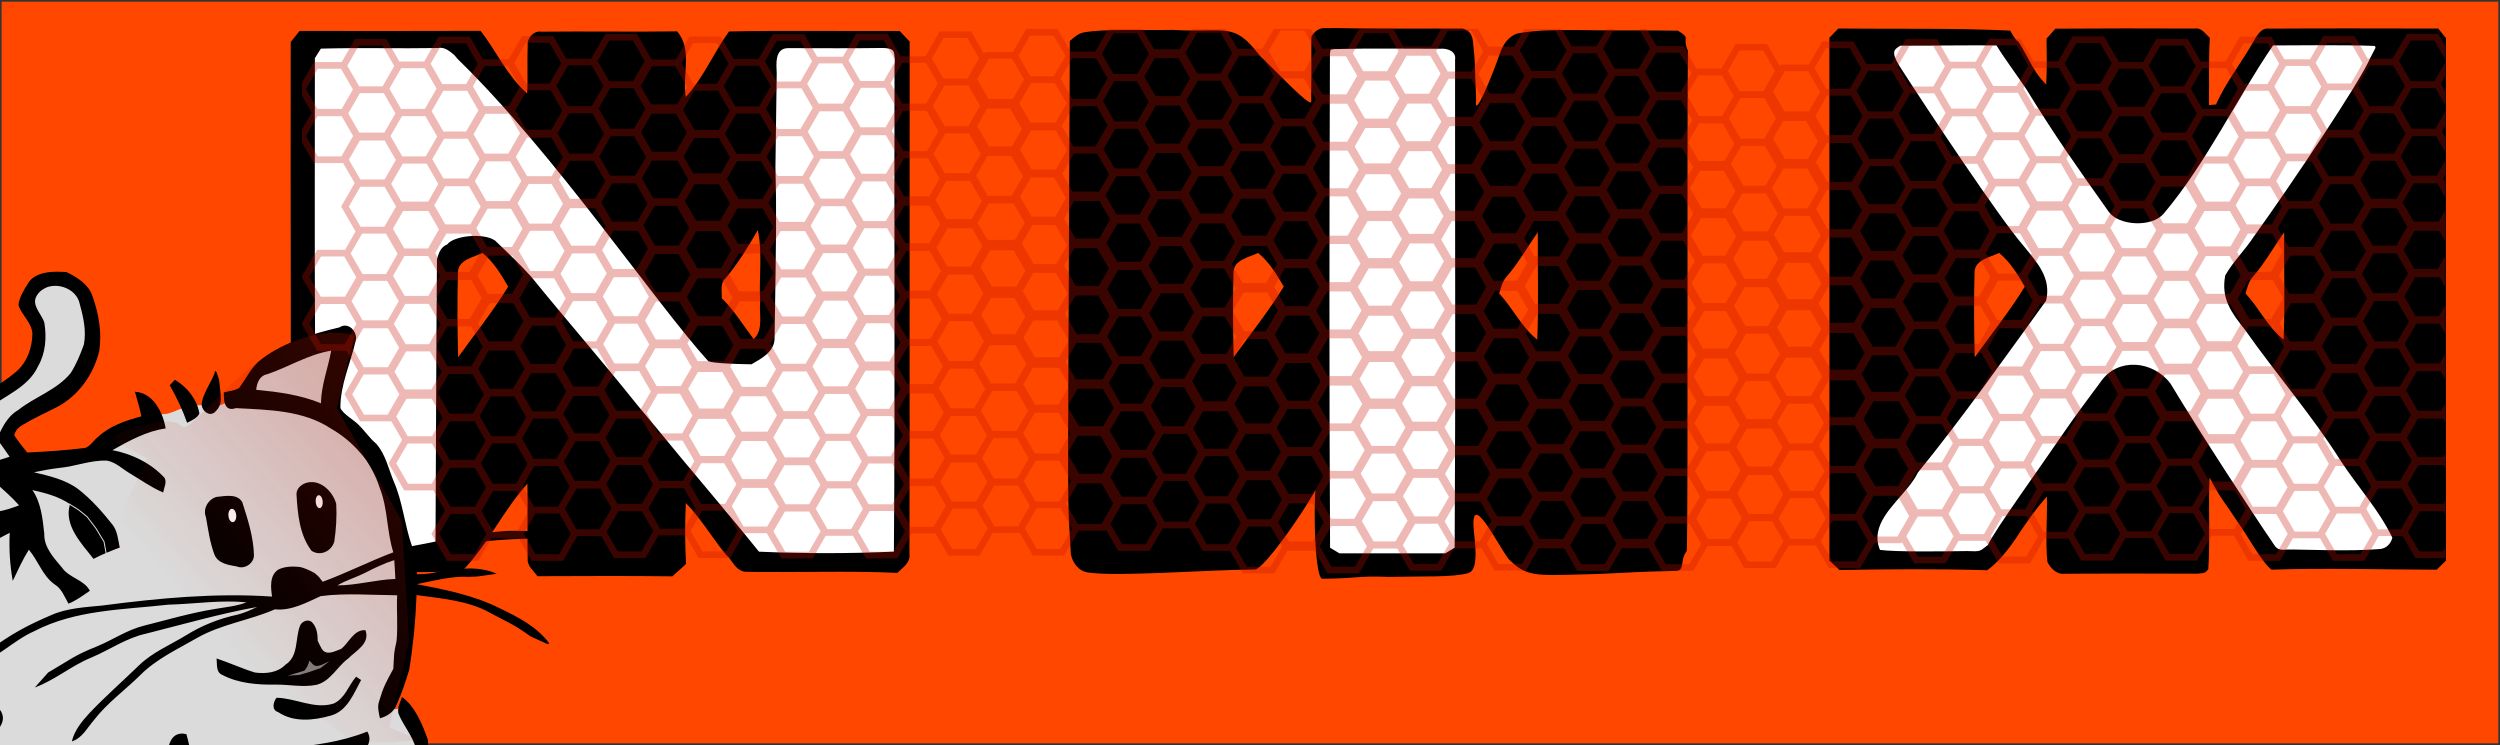 <?xml version="1.0" encoding="UTF-8" standalone="no"?>
<svg
   xmlns:dc="http://purl.org/dc/elements/1.1/"
   xmlns:cc="http://creativecommons.org/ns#"
   xmlns:rdf="http://www.w3.org/1999/02/22-rdf-syntax-ns#"
   xmlns:svg="http://www.w3.org/2000/svg"
   xmlns="http://www.w3.org/2000/svg"
   xmlns:xlink="http://www.w3.org/1999/xlink"
   xmlns:sodipodi="http://sodipodi.sourceforge.net/DTD/sodipodi-0.dtd"
   xmlns:inkscape="http://www.inkscape.org/namespaces/inkscape"
   width="750.195"
   height="223.555"
   viewBox="0 0 600.156 178.844"
   version="1.1"
   id="svg3091"
   inkscape:version="0.48.2 r9819"
   sodipodi:docname="nix_redbig.svg">
  <rect x="0" y="0" width="600.156" height="178.844" fill="#333333" stroke="none"/>
  <defs
     id="defs3155">
    <linearGradient
       inkscape:collect="always"
       id="linearGradient3949">
      <stop
         style="stop-color:#c61100;stop-opacity:1;"
         offset="0"
         id="stop3951" />
      <stop
         style="stop-color:#c61100;stop-opacity:0;"
         offset="1"
         id="stop3953" />
    </linearGradient>
    <clipPath
       clipPathUnits="userSpaceOnUse"
       id="clipPath3943">
      <rect
         style="fill:#0000ff;fill-rule:evenodd;stroke:#000000;stroke-width:1px;stroke-linecap:butt;stroke-linejoin:miter;stroke-opacity:1"
         id="rect3945"
         width="643.131"
         height="163.965"
         x="90.592"
         y="8.678" />
    </clipPath>
    <linearGradient
       inkscape:collect="always"
       xlink:href="#linearGradient3949"
       id="linearGradient3955"
       x1="162.467"
       y1="102.64"
       x2="64.388"
       y2="189.489"
       gradientUnits="userSpaceOnUse" />
    <clipPath
       clipPathUnits="userSpaceOnUse"
       id="clipPath3959">
      <path
         style="fill:none;stroke:#000000;stroke-width:1px;stroke-linecap:butt;stroke-linejoin:miter;stroke-opacity:1"
         d="M 32.194,131.465 C 67.383,117.24 44.173,140.449 67.383,117.24 90.592,94.03 106.315,100.768 106.315,100.768 l -5.241,21.712 19.466,33.691 2.246,35.938 -5.99,26.204 8.984,3.743 -5.99,10.482 -89.844,-64.388 14.225,-30.697"
         id="path3961"
         inkscape:connector-curvature="0" />
    </clipPath>
  </defs>
  <sodipodi:namedview
     pagecolor="#ffffff"
     bordercolor="#666666"
     borderopacity="1"
     objecttolerance="10"
     gridtolerance="10"
     guidetolerance="10"
     inkscape:pageopacity="0"
     inkscape:pageshadow="2"
     inkscape:window-width="1109"
     inkscape:window-height="809"
     id="namedview3153"
     showgrid="false"
     inkscape:zoom="1.3356522"
     inkscape:cx="375.09766"
     inkscape:cy="111.77734"
     inkscape:window-x="272"
     inkscape:window-y="0"
     inkscape:window-maximized="0"
     inkscape:current-layer="svg3091"
     fit-margin-top="0"
     fit-margin-left="0"
     fit-margin-right="0"
     fit-margin-bottom="0" />
  <rect
     style="fill:#ff4700;fill-opacity:1;fill-rule:evenodd;stroke:#ffffff;stroke-width:0.792px;stroke-linecap:butt;stroke-linejoin:miter;stroke-opacity:0"
     id="rect3016"
     width="599.367"
     height="178.045"
     x="0.386"
     y="0.404" />
  <path
     style="fill:#000000"
     d="m 319.998,6.714 c 10.209,0.25 24.057,0.101 31.157,0.156 1.08,0.282 2.454,0.907 2.531,4.01 0.524,4.87 0.248,2.922 0.682,12.975 -0.718,5.729 4.18,-6.547 5.713,-11.067 1.119,-3.298 3.186,-4.553 4.389,-4.783 4.648,-0.887 9.87,-0.767 13.775,-0.793 7.106,0.16 17.633,0.025 24.57,0.158 3.29,2.003 0.878,1.359 2.394,4.847 -0.258,21.084 0.095,109.555 -0.277,120.04 -1.779,2.317 -0.285,4.737 -2.668,4.798 -11.219,0.285 -6.884,0.215 -18.248,0.727 -8.632,0.215 -12.976,0.457 -15.617,-0.023 -2.206,-0.401 -3.709,-1.03 -6.191,-3.504 -2.659,-3.366 -9.548,-17.703 -8.354,-6.393 0.634,5.221 0.675,9.16 -1.425,9.731 -3.812,1.036 -10.336,0.718 -19.161,0.895 -7.362,-0.295 -6.67,0.351 -15.814,0.452 -2.189,0.024 -2.464,-25.698 -0.604,-26.875 6.567,-4.157 -12.614,24.628 -15.574,24.651 -12.331,0.095 -32.761,1.78 -40.054,0.724 -2.466,-0.357 -3.721,-2.463 -4.143,-4.35 -0.916,-17.223 -0.774,3.271 -0.251,-123.259 1.227,-1.051 2.082,-1.801 3.323,-2.036 4.915,-0.931 14.477,-0.452 21.3,-0.619 13.093,0.772 14.649,-2.039 20.809,5.99 3.622,3.5 12.441,12.846 12.511,11.261 0.03,-3.419 0.08,-12.165 0.036,-15.584 1.681,-2.937 3.727,-1.85 5.187,-2.129 z"
     id="path3095"
     inkscape:connector-curvature="0"
     sodipodi:nodetypes="ccccssccccscsccscssssccscccccc" />
  <path
     d="m 126.678,10.845 c -0.15,-1.76 1.48,-3.53 3.3,-3.24 10.86,-0.13 21.72,0.08 32.57,-0.08 3.79,4.41 1.17,10.52 2.09,15.75 4.28,-4.65 6.66,-10.64 10.38,-15.72 13.65,-0.28 27.31,-0.04 40.96,-0.12 0.79,0.84 1.59,1.69 2.4,2.54 -0.05,41.02 0.04,82.04 -0.05,123.05 0.27,2.09 -1.65,3.24 -2.92,4.5 -12.15,-0.56 -24.33,-0.03 -36.49,-0.26 -1.88,-0.16 -2.88,-2.03 -3.9,-3.37 -2.258,-2.031 -6.42,-9.18 -10.38,-13.13 -0.23,4.87 -0.2,9.75 0.06,14.61 -1.09,1 -2.18,1.99 -3.28,2.98 -10.8,-0.13 -21.61,-0.07 -32.41,-0.03 -0.89,-1.33 -2.49,-2.44 -2.33,-4.21 -0.16,-6 0.1,-12.01 -0.07,-18.01 -5.86,6.51 -9.55,14.72 -15.64,20.98 -12.68,0.68 -25.53,-0.26 -38.25,0.44 -1.05,-0.99 -2.08,-1.99 -3.08,-3.02 0.36,-41.47 0.05,-82.95 0.15,-124.42 0.71,-0.89 1.42,-1.77 2.13,-2.66 14.49,0 28.97,0.05 43.46,-0.02 3.82,4.93 6.42,10.88 11.17,15.04 0.22,-3.86 -0.03,-7.73 0.13,-11.6 z"
     id="path3097"
     inkscape:connector-curvature="0"
     style="fill:#000000"
     sodipodi:nodetypes="ccccccccccccccccccccccccc" />
  <path
     d="m 77.03,11.676 c 9.36,-0.27 18.74,0.02 28.11,-0.15 1.57,-0.32 2.75,0.74 3.88,1.64 0.22,0.26 0.67,0.79 0.89,1.05 23.209,22.553 47.384,58.481 60.13,72.5 0.96,0.451 6.047,0.684 10.36,0.74 2.33,-1.36 5.27,-2.86 5.54,-5.9 0.394,-25.419 0.502,-30.325 0.214,-41.456 L 186.46,17.656 c -0.08,-2.18 -0.54,-6.1 2.72,-6.1 8.06,-0.01 14.55,0.09 22.61,-0.04 1.299,-0.007 2.443,0.218 2.716,0.861 0.34,0.801 0.373,2.648 0.234,3.569 -0.12,38.83 0.16,77.65 -0.15,116.48 -10.77,0.49 -21.62,0.48 -32.39,0.01 -7.968,-9.896 -16.896,-20.213 -24.82,-29.95 -1.48,-1.8 -2.99,-3.56 -4.47,-5.36 -8.83,-11.05 -16.506,-19.768 -25.436,-30.748 -2.507,-2.78 -5.735,-5.886 -8.633,-8.632 -2.795,-1.934 -9.9,-1.162 -11.454,0.904 -1.66,0.72 -1.99,1.99 -2.488,3.543 -0.21,23.1 -0.209,46.693 -0.359,69.803 -13.474,-0.133 -14.789,-0.351 -28.83,0.05 -1.413,-12.139 -1.274,-28.155 -0.07,-50.03 -0.14,-22.68 -0.04,-45.37 -0.05,-68.06 0.36,-0.57 1.08,-1.71 1.44,-2.28 z"
     id="path3103"
     inkscape:connector-curvature="0"
     style="fill:#ffffff"
     sodipodi:nodetypes="cccccccccccscccccccccccccc" />
  <path
     d="m 441.3,6.846 c 13.83,0.15 27.463,-0.143 41.283,0.497 1.782,3.279 1.934,2.332 2.114,2.882 2.73,4.412 3.303,6.84 6.523,10.08 0.19,-3.67 0.14,-7.35 0.08,-11.03 0.71,-0.79 1.41,-1.59 2.12,-2.39 11.14,-0.08 22.29,-0.08 33.43,-0.03 1.68,-0.29 2.56,1.28 3.65,2.24 -0.34,5.38 -0.11,10.76 -0.23,16.14 0.43,-0.04 1.28,-0.12 1.71,-0.16 2.43,-5.47 6.23,-10.15 9.13,-15.36 0.81,-1.31 1.75,-3.11 3.6,-2.84 13.54,-0.09 27.08,-0.04 40.62,-0.02 0.61,0.77 1.24,1.54 1.86,2.3 -0.03,41.81 -0.02,83.62 0,125.42 -0.75,0.73 -1.5,1.46 -2.23,2.19 -12.85,-0.03 -26.831,-0.46 -39.661,-0.01 -2.39,-1.87 -5.856,-8.355 -7.973,-11.246 -3.695,-5.63 -3.945,-5.304 -6.905,-10.864 -0.31,7.33 0.17,14.67 -0.29,21.99 -0.929,1.141 -0.946,0.87 -2.635,1.09 -9.38,-0.06 -22.455,-0.05 -31.835,0.01 -1.89,0.26 -3.39,-1.3 -4.16,-2.83 -0.52,-5.21 0.01,-10.48 -0.11,-15.71 -3.02,3.373 -4.471,5.701 -6.251,8.221 -3.24,5.102 -5.881,7.91 -8.099,9.479 -11.81,-0.36 -23.63,-0.27 -35.44,-0.05 -0.82,-0.76 -1.62,-1.52 -2.43,-2.28 0,-41.83 0.03,-83.66 -0.01,-125.49 0.71,-0.74 1.42,-1.49 2.14,-2.23 z"
     id="path3099"
     inkscape:connector-curvature="0"
     style="fill:#000000"
     sodipodi:nodetypes="cccccccccccccccccccccccccccccc" />
  <path
     style="fill:#ffffff"
     d="m 456.22,10.961 c 7.679,0.018 16.996,-0.135 23.05,-0.055 1.495,2.472 4.769,6.944 7.123,10.411 7.111,11.6 11.998,18.44 19.852,29.553 2.346,3.277 10.197,3.824 13.147,0.454 10.397,-12.353 17.221,-27.141 26.277,-40.418 2.568,0.004 17.259,-0.172 24.428,0.12 0.293,0.548 0.332,0.084 -1.037,2.784 -2.382,5.694 -18.922,30.351 -27.892,42.826 -2.265,3.481 -5.015,6.039 -6.969,9.47 -1.071,5.646 1.474,8.928 4.815,13.178 7.42,10.542 15.917,20.284 22.815,31.203 4.388,6.728 9.221,11.815 12.487,18.603 -0.35,1.332 -1.347,2.565 -2.951,2.704 -7.468,0.646 -18.024,0.074 -22.207,0.129 -2.789,0.298 -2.722,-0.497 -3.999,-2.287 -3.51,-5.067 -17.05,-25.787 -24.131,-37.589 -4.201,-5.499 -12.544,-6.255 -16.595,-0.579 -2.804,3.824 -5.989,7.994 -8.625,11.85 -5.436,8.017 -17.026,24.016 -18.591,27.522 -2.062,1.514 -1.526,1.593 -4.958,1.45 -5.179,0.072 -17.37,0.243 -20.952,-0.284 -0.634,-1.534 -0.73,-2.975 -0.459,-4.35 1.022,-5.199 7.282,-9.452 9.539,-14.18 10.849,-13.324 20.728,-27.406 30.81,-41.299 1.253,-5.417 -1.976,-8.946 -5.457,-13.201 -5.923,-6.867 -22.98,-32.573 -29.807,-43.21 -1.965,-3.283 -1.341,-3.859 0.284,-4.804 z"
     id="path3101"
     inkscape:connector-curvature="0"
     sodipodi:nodetypes="cccccccccccccsccccccccsccccc" />
  <path
     d="m 320.253,11.789 c 8.5,-0.24 17.037,-0.073 25.537,-0.083 1.59,-0.17 3.86,0.59 3.52,2.6 -0.04,39.05 0.15,78.11 -0.1,117.16 -0.57,0.34 -1.69,1.03 -2.26,1.37 -8.46,-0.01 -16.93,0 -25.4,0 -0.56,-0.34 -1.69,-1.01 -2.25,-1.35 -0.22,-39.53 -0.17,-79.08 -0.03,-118.62 0.179,-1.286 0.064,-0.86 0.983,-1.077 z"
     id="path3105"
     inkscape:connector-curvature="0"
     style="fill:#ffffff"
     sodipodi:nodetypes="ccccccccc" />
  <path
     d="m 181.92,55.226 c 1.18,5.65 0.24,11.48 0.56,17.2 -0.3,2.97 0.91,6.68 -1.55,8.98 -2.53,-3.3 -4.66,-6.92 -7.67,-9.82 0.11,-1.6 -0.49,-3.54 0.89,-4.75 3,-3.58 5.45,-7.57 7.77,-11.61 z"
     id="path3109"
     inkscape:connector-curvature="0"
     style="fill:#ff4700;fill-opacity:1" />
  <path
     d="m 361.76,66.326 c 2.82,-3.27 4.92,-7.06 7.41,-10.57 -0.06,8.6 0.22,17.2 -0.13,25.78 -3.82,-3.01 -5.84,-7.58 -9.15,-11.06 0.44,-1.45 0.77,-3.01 1.87,-4.15 z"
     id="path3111"
     inkscape:connector-curvature="0"
     style="fill:#ff4700;fill-opacity:1" />
  <path
     d="m 296.12,65.516 c -0.07,-3.16 3.69,-3.71 5.9,-4.8 2.67,2.18 4.45,5.15 6.16,8.09 -3.62,5.9 -7.97,11.33 -12.02,16.94 -0.17,-6.74 -0.23,-13.49 -0.04,-20.23 z"
     id="path3115"
     inkscape:connector-curvature="0"
     style="fill:#ff4700;fill-opacity:1" />
  <path
     id="path3010"
     d="m 540.931,66.326 c 2.82,-3.27 4.92,-7.06 7.41,-10.57 -0.06,8.6 0.22,17.2 -0.13,25.78 -3.82,-3.01 -5.84,-7.58 -9.15,-11.06 0.44,-1.45 0.77,-3.01 1.87,-4.15 z"
     inkscape:connector-curvature="0"
     style="fill:#ff4700;fill-opacity:1" />
  <path
     id="path3014"
     d="m 474.016,65.516 c -0.07,-3.16 3.69,-3.71 5.9,-4.8 2.67,2.18 4.45,5.15 6.16,8.09 -3.62,5.9 -7.97,11.33 -12.02,16.94 -0.17,-6.74 -0.23,-13.49 -0.04,-20.23 z"
     inkscape:connector-curvature="0"
     style="fill:#ff4700;fill-opacity:1" />
  <path
     d="m 5.996,72.143 c 1.05,-1.47 4.681,-2.412 5.821,-3.812 1.01,0 3.03,0 4.04,0 5.25,3.7 6.57,11.59 3.52,17.09 -1.981,7.904 -11.618,13.512 -15.216,15.639 -3.86,2.281 1.654,23.839 -7.437,25.783 L -10.818,112.839 -4.865,94.989 c 5.16,-2.39 12.729,-5.569 14.159,-11.149 1.77,-3.56 -0.648,-9.017 -3.298,-11.697 z"
     id="path3121"
     inkscape:connector-curvature="0"
     style="fill:#dbdbdb"
     sodipodi:nodetypes="ccccsccccc" />
  <path
     d="m 73.427,85.042 c 2.1,-1.03 6.335,-2.688 8.655,-3.058 -0.17,1.47 -2.882,6.212 -3.092,7.682 -0.64,2.64 -1.07,5.33 -1.66,7.99 -1.9,-0.66 -3.8,-1.33 -5.69,-2.04 -2.97,-0.92 -6.1,-0.73 -9.16,-0.73 -0.15,-0.65 -3.429,-1.785 -3.569,-2.435 1.7,-1.53 6.817,-3.892 9.342,-5.247 1.63,-0.81 3.465,-1.522 5.175,-2.162 z"
     id="path3123"
     inkscape:connector-curvature="0"
     style="fill:#dbdbdb"
     sodipodi:nodetypes="ccccccccc" />
  <path
     d="m -0.25,105.513 c 0.84,0.67 1.7,3.373 2.57,4.013 -0.86,0.51 -1.73,1.02 -2.57,1.57 z"
     id="path3127"
     inkscape:connector-curvature="0"
     style="fill:#dbdbdb"
     sodipodi:nodetypes="cccc" />
  <path
     d="m -0.356,115.451 c 1.3,1.04 4.388,4.523 5.668,5.583 -0.16,0.54 -2.193,0.912 -2.353,1.452 -1.07,0.12 -2.14,0.25 -3.21,0.38 z"
     id="path3131"
     inkscape:connector-curvature="0"
     style="fill:#dbdbdb"
     sodipodi:nodetypes="ccccc" />
  <path
     d="m 44.138,97.901 c 0.5,1.39 0.679,0.966 1.159,2.356 0.65,-0.06 0.675,-2.447 1.325,-2.497 1.07,-1.087 3.347,-0.092 5.377,-0.132 0.32,-0.5 1.383,-0.251 1.703,-0.751 6.833,0.583 10.913,-1.353 15.153,-1.153 5.6,1.63 12.256,7.447 14.279,8.58 2.536,1.778 3.375,5.273 5.395,7.253 2.9,3.62 4.884,10.161 4.934,14.801 1.113,4.207 4.317,10.237 5.107,12.847 -0.334,6.204 -7.873,0.193 -8.379,0.323 -3.586,0.924 -6.85,-0.568 -12.782,1.119 -0.39,-0.63 -1.805,-1.721 -2.195,-2.351 -1.005,-0.784 -1.101,-0.37 -2.047,-0.73 -0.565,-0.215 -2.518,-0.232 -3.503,-0.101 -2.275,0.302 -2.443,0.195 -3.634,0.773 -1.005,1.12 -0.261,-0.381 -0.275,1.492 0.125,0.769 -0.645,3.74 -0.255,3.99 -5.015,-1.638 -42.562,1.581 -27.457,0.983 l 11.896,-0.867 c 4.199,-0.101 6.763,0.255 12.703,1.185 -3.03,0.38 -14.515,2.216 -17.535,2.696 -1.672,0.379 -8.429,2.494 -5.594,1.652 1.474,-0.438 23.335,-4.085 23.93,-3.876 -0.98,0.08 -14.908,5.547 -15.796,5.891 -3.9,2.28 -5.264,2.788 -9.254,4.908 -3.935,2.872 -6.036,6.548 -9.646,9.548 -4.059,3.279 -6.858,5.867 -10.916,10.685 1.22,-0.12 -0.07,-0.621 1.87,-1.589 3.387,-4.241 11.057,-11.179 15.767,-14.778 4.04,-3.57 8.988,-5.793 13.668,-8.343 5.16,-2.86 11.434,-3.434 16.582,-5.677 2.91,-0.07 5.586,-0.947 8.316,-1.987 1.12,-0.6 2.314,-1.233 3.654,-1.313 5.93,-0.43 11.88,-0.03 17.81,-0.13 -0.208,2.348 0.521,4.862 0.586,7.21 0.066,2.402 -0.525,4.638 -0.136,7.02 -2.427,6.866 -2.594,7.297 -4.048,10.119 -0.381,0.74 0.02,-0.228 -0.842,4.151 3.027,-1.301 3.13,-0.71 4.67,-1.12 1.52,2.83 3.984,5.824 5.864,8.444 l -3.077,10.8 c 0.53,-0.93 -10.561,2.974 -10.031,2.044 -3.75,0.9 -13.224,-7.34 -16.994,-6.49 -4.033,3.152 4.192,-4.588 3.362,-4.328 l 1.779,9.534 c -2.447,-0.152 -10.059,7.697 -18.543,4.89 -2.692,-0.147 -8.73,-1.874 -11.204,-4.953 -3.078,-3.831 -2.278,-9.295 -1.796,-11.031 0.562,-2.026 -3.587,4.963 -4.867,5.505 -1.78,0.753 -5.187,-1.622 -5.493,-1.522 -4.384,1.691 -9.771,-1.542 -10.992,0.822 -2.203,4.267 -4.491,6.764 -5.537,6.815 l -18.152,0.877 c -5.615,-1.717 -10.365,-7.636 -6.928,-16.33 1.818,-4.599 -5.581,-8.81 -5.581,-11.828 -2.775,-10.328 23.178,-15.98 36.328,-16.58 0,-0.28 13.409,-2.815 13.409,-3.085 -1.026,0.24 -0.642,1.233 -2.812,1.133 -6.9,0.98 -51.032,21.476 -49.118,12.849 -10.732,-6.538 4.534,-2.288 -0.571,-12.854 l 7.904,-15.841 c 0.61,-0.08 13.826,-0.538 10.269,-2.224 -0.17,4.6 -0.252,6.238 0.518,10.798 1.09,-2.98 1.745,-4.95 2.735,-7.96 1.55,0.18 3.981,4.005 4.461,5.725 1.42,3.51 3.545,3.714 5.375,6.954 2.7,0.21 1.907,0.908 3.297,-1.062 -1.9,-1.03 -2.204,-1.892 -4.124,-2.882 -1.37,-2.02 -5.564,-4.038 -7.174,-5.848 -0.69,-4.43 -0.382,-11.678 -1.542,-16.018 2.48,0.67 9.043,2.211 11.433,3.151 -0.78,5.57 1.231,9.299 4.631,13.169 1.91,-1.34 3.98,-0.463 6.18,-1.273 -0.35,-1.75 -1.359,-2.952 -2.419,-4.452 -3.8,-5.25 -8.577,-7.668 -14.009,-11.497 -1.19,-0.43 -5.775,-1.845 -6.965,-2.255 2.853,-0.662 9.621,-3.039 12.431,-3.059 0.41,-0.26 1.133,0.077 1.553,-0.183 3.639,-2.811 4.532,-1.937 7.072,-1.767 3.96,2.19 5.503,5.17 9.723,6.92 0.78,-0.33 1.775,0.977 2.545,0.647 -3.07,-3.96 -5.231,-6.013 -10.281,-6.553 -0.03,-0.62 -2.229,-1.071 -2.259,-1.691 3.71,-1.32 7.161,-4.398 11.041,-5.198 -0.07,-0.86 1.714,-2.157 1.644,-3.017 1.573,0.322 4.146,-1.243 5.321,-1.479 z"
     id="path3125"
     inkscape:connector-curvature="0"
     style="fill:#dbdbdb"
     sodipodi:nodetypes="ccccccccccsccsscccccccsccccccccccccscscccccccccssscsccscccccccccccccccccccccccccccccccc" />
  <path
     d="m 83.29,139.376 c 4.1,-1.34 8.413,-2.861 12.553,-4.121 0.04,1.73 -0.523,2.721 -0.553,4.451 -4.05,0.22 -8.3,-0.22 -12.14,1.34 0.03,-0.42 0.11,-1.25 0.14,-1.67 z"
     id="path3137"
     inkscape:connector-curvature="0"
     style="fill:#dbdbdb"
     sodipodi:nodetypes="ccccc" />
  <path
     id="path3012"
     d="m 109.935,65.516 c -0.07,-3.16 3.69,-3.71 5.9,-4.8 2.67,2.18 4.45,5.15 6.16,8.09 -3.62,5.9 -7.97,11.33 -12.02,16.94 -0.17,-6.74 -0.23,-13.49 -0.04,-20.23 z"
     inkscape:connector-curvature="0"
     style="fill:#ff4700;fill-opacity:1" />
  <g
     id="g3511"
     transform="matrix(1.037,0,0,1.037,-20.626,243.989)">
    <path
       style="fill:#000000"
       inkscape:connector-curvature="0"
       id="path3071"
       d="m 60.373,-147.37 c 2.859,1.688 5.132,4.509 5.679,7.834 -0.56,1.111 -1.815,1.569 -2.846,2.125 -1.056,-3.024 -2.439,-5.904 -4.021,-8.686 0.394,-0.424 0.793,-0.848 1.188,-1.272 z" />
    <path
       style="fill:#000000"
       inkscape:connector-curvature="0"
       id="path3081"
       d="m 97.06,-72.391 c 2.659,-1.107 3.491,-4.19 5.263,-6.243 0.293,0.191 0.869,0.581 1.158,0.776 -1.705,3.147 -3.236,7.227 -7.041,8.241 -3.961,1.128 -8.563,1.607 -12.151,-0.81 -1.595,-0.471 -1.145,-2.358 -0.386,-3.325 4.407,0.055 8.703,2.714 13.157,1.361 z" />
    <path
       style="fill:#000000"
       inkscape:connector-curvature="0"
       id="path3073"
       d="m 91.224,-123.605 c 3.075,-0.585 5.743,2.235 6.502,4.954 0.157,2.927 -0.017,5.87 -0.454,8.763 -0.649,2.256 -3.291,3.444 -5.276,2.099 -2.795,-3.707 -3.202,-8.584 -3.469,-13.055 -0.03,-1.48 1.349,-2.532 2.697,-2.761 z" />
    <path
       style="fill:#000000"
       inkscape:connector-curvature="0"
       id="path3075"
       d="m 70.018,-120.251 c 1.909,-0.174 4.835,-0.857 5.972,1.255 1.26,3.944 2.57,7.982 2.689,12.164 0.059,1.93 -2.142,3.448 -3.983,2.676 -1.926,-0.318 -4.373,-0.704 -5.17,-2.761 -1.048,-2.761 -1.434,-5.73 -1.955,-8.623 -0.793,-1.968 0.522,-4.178 2.447,-4.712 z" />
    <path
       inkscape:connector-curvature="0"
       id="path3061"
       d="m 32.839,-172.378 c -2.551,0.044 -5.299,0.569 -6.575,2.875 -0.929,1.514 -1.952,3.114 -2.1,4.925 0.785,2.261 3.017,3.931 3.225,6.425 -0.004,3.406 -1.269,6.894 -3.975,9.1 -3.648,3.134 -8.172,5.009 -11.9,8.025 -5.022,6.082 -4.282,14.681 -2.7,21.9 0.361,2.524 2.115,4.441 3.85,6.15 -2.854,1.607 -6.373,4.574 -7.9,7.7 -1.845,4.275 -3.7,10.897 -3.475,15.575 0.195,4.81 0.809,6.226 2.2,10.9 0.912,4.814 4.379,8.772 8.425,11.325 0.327,0.475 0.828,1.019 0.4,1.6 -1.747,3.249 -2.893,7.152 -1.85,10.8 1.043,3.177 4.455,4.089 7.275,4.975 6.103,1.4 12.483,1.164 18.675,0.625 4.093,-0.339 6.724,-3.345 7.971,-7.552 4.05,0.441 9.929,1.602 13.979,2.052 1.921,-1.8 2.296,-3.258 2.991,-4.577 0.715,-1.356 0.146,8.954 1.463,9.851 3.389,2.176 5.686,3.275 9.596,3.801 8.211,0.327 16.337,-0.303 22.506,-5.936 4.313,-0.153 11.78,2.954 16.017,1.558 2.159,-0.797 4.234,-3.586 6.3,-5.506 3.434,-4.64 1.637,-4.425 1.744,-8.091 -1.226,-3.584 -3.03,-7.984 -6.042,-10.05 -0.386,1.217 -1.096,2.494 -0.825,3.8 1.145,2.876 3.4,5.267 4.1,8.325 0.013,1.921 0.095,1.208 -0.945,2.879 -1.132,0.797 -2.803,3.614 -4.105,3.996 -0.802,1.404 -5.404,2.743 -7.279,2.909 -1.267,-0.134 -3.287,-0.638 -3.83,-0.73 -0.593,-0.1 3.493,-2.055 -0.316,-0.771 -0.961,0.324 -1.279,-0.664 -1.029,-0.896 1.103,-1.024 2.329,-1.673 -0.693,-0.443 -1.128,-1.629 -1.229,-1.028 -0.021,-2.957 3.563,-1.095 9.122,-4.478 6.916,-8.116 -6.175,2.481 -12.396,3.166 -18.974,3.929 -4.305,0.649 -8.771,-0.104 -13,1.05 2.761,1.688 5.866,3.155 9.2,2.875 3.245,0.327 7.407,-0.633 9.85,2.175 -0.075,0.705 -0.114,1.787 -0.734,1.756 -4.318,-0.216 -0.569,0.615 -0.905,0.888 -0.336,0.272 -0.618,0.834 -1.061,0.785 -4.739,-0.522 -0.821,0.582 -1.198,0.902 -0.467,0.396 -0.881,0.836 -1.176,1.369 -4.954,0.653 -9.954,1.142 -14.95,0.625 -2.328,-0.004 -5.141,-0.721 -6.15,-3.075 -1.124,-4.169 -1.6,-8.544 -2.775,-12.675 -4.212,-1.035 -4.517,4.069 -4.475,6.775 -2.32,-0.314 -4.672,-0.561 -7,-0.2 -4.229,0.53 -7.619,-2.302 -11.3,-3.825 -0.509,2.952 1.489,6.571 -1.2,8.95 -7.931,2.829 -16.708,1.584 -24.55,-1.05 -0.174,-3.092 0.286,-6.405 2.5,-8.75 1.408,-2.176 4.788,-4.311 3.075,-7.25 -1.463,-1.993 -3.708,-0.303 -4.9,1.05 -1.518,-1.701 -3.132,-3.329 -4.375,-5.25 -1.37,-2.481 -2.019,-4.745 -3.05,-7.375 -2.88,-5.658 -0.875,-12.528 0.525,-18.275 2.214,-5.942 8.654,-8.592 13.85,-11.425 -0.182,3.741 0.034,7.456 0.7,11.15 1.175,-2.447 2.274,-4.922 3.725,-7.225 2.167,2.532 3.151,6.007 5.925,8 1.697,1.009 2.321,2.888 3.25,4.5 1.798,-0.742 3.364,-1.893 4.95,-3 -1.412,-2.625 -4.796,-2.945 -6.45,-5.35 -1.887,-2.273 -4.202,-4.661 -4.1,-7.85 -0.39,-3.482 -0.714,-7.123 -2.75,-10.1 3.028,0.674 6.1,1.481 8.7,3.25 -1.484,4.928 2.693,9.121 5.45,12.675 1.947,-1.043 4.006,-1.819 6.05,-2.65 -0.373,-1.815 -0.495,-3.824 -1.7,-5.325 -2.367,-2.969 -4.889,-5.838 -7.9,-8.175 -2.977,-2.222 -6.7,-3.052 -10.25,-3.9 1.989,-0.428 4.002,-0.792 6.025,-1.025 3.66,-0.361 7.164,-1.823 10.875,-1.675 2.061,0.352 3.603,1.97 5.35,2.975 2.532,1.501 4.944,3.259 7.675,4.4 0.178,-1.09 0.898,-2.302 0.325,-3.375 -3.156,-3.44 -7.524,-5.53 -12.075,-6.425 3.868,-2.167 7.872,-4.393 12.325,-5.025 -0.64,-3.728 -2.845,-8.246 -7.125,-8.5 0.526,1.892 1.139,3.766 1.5,5.7 -3.592,0.98 -7.276,2.167 -10.05,4.775 -1.009,0.78 -1.691,2.046 -2.9,2.525 -4.475,0.568 -8.966,0.863 -13.475,1.075 -1.009,-1.306 -2.118,-2.58 -3,-3.975 0.216,-1.12 1.104,-1.974 2.075,-2.5 2.473,-1.408 5.013,-2.687 7.575,-3.925 5.102,-2.57 8.702,-7.599 10.025,-13.1 0.649,-4.246 -0.113,-8.567 -1.525,-12.575 -0.874,-2.82 -3.568,-4.491 -6.075,-5.7 -0.746,-0.043 -1.575,-0.09 -2.425,-0.075 z m -0.525,3.275 c 2.561,-0.15 5.333,1.36 5.975,3.95 0.857,3.092 1.64,6.389 1.025,9.6 -0.81,2.299 -1.756,4.593 -3.075,6.65 -3.215,3.936 -8.286,5.462 -12.175,8.575 -2.511,1.434 -3.73,4.126 -4.875,6.65 0.997,1.357 1.979,2.73 2.925,4.125 -1.591,0.513 -3.164,1.003 -4.75,1.525 0.199,1.506 0.272,3.255 1.4,4.4 1.892,1.739 3.849,3.395 5.55,5.325 -3.164,1.196 -7.121,2.639 -9.95,-0.075 -3.283,-4.123 -2.913,-10.012 -1.475,-14.8 0.78,-2.596 1.156,-5.868 3.9,-7.225 4.025,-3.257 9.652,-5.129 11.925,-10.125 1.743,-2.994 1.997,-6.666 1.45,-10.025 -0.577,-2.04 -3.18,-4.106 -1.725,-6.35 0.864,-1.416 2.338,-2.11 3.875,-2.2 z m 67.35,9.2 c -0.386,0.013 -0.776,0.138 -1.175,0.4 -6.307,1.514 -12.741,3.372 -18,7.325 -2.358,1.684 -3.512,4.406 -5.2,6.65 -1.018,0.725 -2.392,0.723 -3.575,1.1 -0.038,1.675 -0.003,4.588 2.775,3.625 7.503,0.403 15.557,0.462 22,4.725 4.999,2.868 9.327,7.465 11.325,13.8 1.883,4.759 1.577,9.998 3.125,14.85 -5.526,2.087 -10.798,4.781 -16.35,6.825 -0.857,-0.992 -0.453,-0.857 -1.875,-2.025 -1.232,-0.682 -2.653,-1.323 -3.625,-1.425 -1.369,-0.144 -3.257,-0.132 -4.725,0.6 -2.142,1.315 -1.793,4.256 -1.5,6.275 -13.14,-0.891 -26.325,0.374 -39.35,2.075 -3.991,0.403 -8.135,0.575 -11.85,2.25 -5.632,2.413 -9.209,4.378 -14.15,8 -0.886,0.611 -3.133,2.713 -3.6,3.65 5.196,-1.493 8.976,-5.791 13.875,-7.95 9.535,-4.992 20.587,-4.971 31.025,-6.15 6.044,-0.161 12.102,-1.127 18.15,-0.55 -2.35,0.925 -4.886,1.113 -7.35,1.55 -5.569,0.903 -10.991,2.497 -16.45,3.875 -3.881,0.963 -7.206,3.299 -10.875,4.8 -5.285,2.095 -6.351,3.188 -11.25,6.025 l -3.1,3.475 c 4.674,-1.718 8.477,-5.063 13.075,-6.925 4.258,-1.798 8.124,-4.553 12.7,-5.55 8.525,-2.155 17.023,-4.585 25.675,-6.175 -1.438,0.713 -2.918,1.372 -4.475,1.775 -4.203,0.882 -8.252,2.489 -11.9,4.75 -3.665,2.248 -7.77,3.926 -10.9,6.95 -3.804,3.694 -7.794,7.182 -11.45,11.025 -1.764,1.921 -3.535,4.029 -4.15,6.625 2.401,-0.751 3.535,-3.111 5.075,-4.875 3.062,-3.991 7.192,-6.947 10.75,-10.45 3.771,-3.809 8.728,-6.049 13.3,-8.7 5.59,-3.139 12.072,-4.009 17.9,-6.55 3.779,0.39 7.233,-1.549 10.575,-3.05 5.862,-0.793 11.825,-0.251 17.725,-0.2 -0.199,3.516 0.204,6.79 -0.15,10.6 -0.718,3.269 -0.499,2.413 -0.75,6.425 -1.709,3.13 -2.32,4.202 -3.325,7.625 -0.407,1.26 -0.025,2.578 0.225,3.825 1.561,-0.416 3.059,-1.349 3.725,-2.85 1.264,-2.689 2.172,-5.525 3.05,-8.35 0.937,-5.73 1.488,-11.523 1.7,-17.325 5.731,0.786 11.877,1.291 16.725,3.95 4.516,2.477 5.333,2.488 9.65,5.6 5.37,2.438 3.74,1.846 4.325,1.575 -2.812,-3.745 -7.11,-6.003 -11.25,-7.975 -6.069,-3.079 -12.792,-4.42 -19.425,-5.675 3.686,-0.721 8.179,-1.929 11.975,-1.7 2.443,-0.034 2.118,-0.082 6.55,-0.7 -2.735,-1.33 -6.471,-1.409 -8.775,-1.05 -5.421,0.268 -5.04,1.133 -9.65,1.15 -0.238,-1.311 -0.545,-3.252 -0.85,-4.55 3.606,-0.844 6.806,-1.326 10.25,-2 8.194,-1.832 16.678,-1.69 25.025,-1.8 -0.004,-0.551 -5.129,-1.258 -6.725,-1.65 -4.968,0.053 -5.039,-0.195 -8.05,0.075 -1.354,0.121 -4.443,0.345 -6.85,0.75 -4.661,0.759 -9.331,1.835 -13.975,2.675 -1.709,-4.81 -2.155,-10.293 -4.225,-14.975 -1.217,-2.948 -1.883,-6.236 -4.025,-8.7 -1.756,-1.507 -2.466,-2.806 -4.225,-4.525 -1.092,-1.067 -3.476,-2.41 -4.1,-3.75 -0.059,-5.378 2.346,-10.363 3.525,-15.55 0.493,-1.627 -0.876,-3.606 -2.55,-3.55 z m -3.1,5.8 c -0.746,4.067 -2.316,8.002 -2.375,12.175 -4.788,-1.964 -9.889,-2.625 -15,-3.125 0.199,-1.629 0.789,-3.29 2.575,-3.6 4.979,-1.688 9.545,-4.623 14.8,-5.45 z m -26.85,4.65 c -0.556,2.371 -3.24,5.573 -3.125,8.075 0.25,1.294 1.703,2.521 2.95,1.575 2.159,-1.887 1.398,-3.85 1.075,-7.525 -0.748,-2.115 -0.292,-1.449 -0.9,-2.125 z m 21.375,57.825 c -0.731,0.024 -1.482,0.53 -1.75,1.225 -1.162,2.956 -0.283,7.036 -3.375,9 -1.803,1.883 -4.636,2.135 -7.075,1.8 -3.024,-0.925 -5.876,-2.266 -8.875,-3.25 0.191,1.328 -0.201,3.126 1.275,3.775 3.766,1.998 8.185,2.343 12.375,2.275 3.16,-0.038 6.361,0.686 9.5,0.05 3.279,-0.84 4.775,-4.242 7.375,-6.125 1.79,-1.815 5.078,-3.42 3.95,-6.525 -2.668,-0.199 -3.831,2.917 -5.6,4.325 -1.136,0.421 -2.458,1.132 -3.525,0.8 -0.904,-0.281 -1.153,-1.075 -1.925,-2.675 -0.021,-1.4 -0.161,-2.98 -1.175,-4.125 -0.297,-0.394 -0.737,-0.564 -1.175,-0.55 z"
       style="fill:#000000"
       sodipodi:nodetypes="ccccccccccccccccccsccccccccccccssscccccccsssscccccccccccccccccccccccccccccccccccccccccccccccccscccccccccccccccscccccccccccscccccccccccccccccccccccccccccccccccsccccccccccccsccccsccccccccccccccccccccccccsccc" />
    <path
       style="fill:#dbdbdb;fill-opacity:1"
       inkscape:connector-curvature="0"
       id="path3077"
       d="m 104.25,-102.602 c 2.239,-1.145 4.509,-2.261 6.913,-3.02 0.127,1.663 0.15,2.695 0.252,4.362 -4.53,0.161 -8.874,1.478 -13.408,1.495 1.968,-1.188 4.195,-1.815 6.243,-2.837 z"
       sodipodi:nodetypes="ccccc" />
  </g>
  <path
     sodipodi:type="arc"
     style="fill:#ffffff;fill-opacity:1;fill-rule:nonzero;stroke:none"
     id="path3007"
     sodipodi:cx="70.751953"
     sodipodi:cy="157.69423"
     sodipodi:rx="1.9216579"
     sodipodi:ry="2.6204426"
     d="m 72.674,157.694 a 1.922,2.62 0 1 1 -3.843,0 1.922,2.62 0 1 1 3.843,0 z"
     transform="matrix(0.478,-0.091,0.073,0.593,10.442,36.671)" />
  <path
     transform="matrix(0.428,-0.088,0.066,0.574,35.937,36.144)"
     d="m 72.674,157.694 a 1.922,2.62 0 1 1 -3.843,0 1.922,2.62 0 1 1 3.843,0 z"
     sodipodi:ry="2.6204426"
     sodipodi:rx="1.9216579"
     sodipodi:cy="157.69423"
     sodipodi:cx="70.751953"
     id="path3009"
     style="fill:#ffffff;fill-opacity:1;fill-rule:nonzero;stroke:none"
     sodipodi:type="arc" />
  <path
     style="fill:none;stroke:#dbdbdb;stroke-width:0.3;stroke-linecap:butt;stroke-linejoin:miter;stroke-opacity:1;fill-opacity:1;stroke-miterlimit:4;stroke-dasharray:none"
     d="m 20.693,151.191 2.904,1.815 2.541,2.057 2.662,3.509 2.42,3.993 0.726,3.993 -0.242,0.484 0,0 0,0 0,0"
     id="path3011"
     inkscape:connector-curvature="0"
     transform="scale(0.8,0.8)" />
  <path
     style="fill:#808080;stroke:#000000;stroke-width:1px;stroke-linecap:butt;stroke-linejoin:miter;stroke-opacity:1"
     d="m 82.061,203.506 8.975,-2.681 c 0,0 0.527,-0.648 0.823,-1.265 0.296,-0.617 0.809,-2.465 0.809,-2.465 0,0 1.303,1.85 1.944,2.161 0.641,0.311 1.903,-0.296 1.903,-0.296 l 6.294,-2.914 -6.411,4.896 -3.38,1.166 -3.147,0.933 z"
     id="path3781"
     inkscape:connector-curvature="0"
     transform="scale(0.8,0.8)"
     sodipodi:nodetypes="cczczcccccc" />
  <path
     style="fill:#c61100;fill-opacity:0.295;fill-rule:nonzero;stroke:none"
     d="M 483.406 6.406 L 479.094 13.875 L 471.656 13.875 L 467.75 7.094 L 458.344 7.094 L 454.344 14.031 L 446.625 14.031 L 442.719 7.25 L 433.312 7.25 L 429.469 13.906 L 421.094 13.906 L 417.656 7.938 L 408.25 7.938 L 404.406 14.594 L 396.812 14.594 L 392.5 7.156 L 383.094 7.156 L 378.781 14.625 L 371.344 14.625 L 367.438 7.844 L 358.031 7.844 L 354.031 14.781 L 346.312 14.781 L 342.406 8 L 333 8 L 328.688 15.469 L 321.25 15.469 L 317.344 8.688 L 307.938 8.688 L 303.938 15.625 L 295.594 15.625 L 295.281 16.156 L 291.406 9.406 L 282 9.406 L 277.688 16.875 L 270.25 16.875 L 266.344 10.094 L 256.938 10.094 L 252.938 17.031 L 245.219 17.031 L 241.312 10.25 L 231.906 10.25 L 227.594 17.719 L 220.156 17.719 L 216.25 10.938 L 206.844 10.938 L 202.844 17.875 L 195.562 17.875 L 191.094 10.156 L 181.688 10.156 L 177.375 17.625 L 169.938 17.625 L 166.031 10.844 L 156.625 10.844 L 152.625 17.781 L 144.906 17.781 L 141 11 L 131.594 11 L 127.281 18.469 L 119.844 18.469 L 115.938 11.688 L 106.531 11.688 L 102.531 18.625 L 94.188 18.625 L 89.5 26.75 L 93.562 33.781 L 89.5 40.812 L 94.188 48.938 L 102.969 48.938 L 106.438 54.938 L 102.375 61.969 L 106.688 69.469 L 103.531 74.969 L 95.188 74.969 L 90.5 83.094 L 94.562 90.125 L 90.5 97.156 L 95.188 105.281 L 103.969 105.281 L 107.438 111.281 L 103.375 118.312 L 108.062 126.438 L 117.438 126.438 L 120.656 132 L 116.594 139.031 L 121.281 147.156 L 130.062 147.156 L 133.531 153.156 L 129.469 160.188 L 134.156 168.312 L 143.562 168.312 L 147.469 161.531 L 155.625 161.531 L 159.531 168.312 L 168.938 168.312 L 173.25 160.844 L 180.438 160.844 L 184.25 167.469 L 193.656 167.469 L 197.562 160.688 L 205.719 160.688 L 209.625 167.469 L 219.031 167.469 L 223.344 160 L 230.094 160 L 234.469 167.562 L 243.875 167.562 L 247.781 160.781 L 255.938 160.781 L 259.844 167.562 L 269.25 167.562 L 273.562 160.094 L 280.75 160.094 L 284.562 166.719 L 293.969 166.719 L 297.875 159.938 L 306.031 159.938 L 309.938 166.719 L 319.344 166.719 L 323.656 159.25 L 331.688 159.25 L 331.875 158.938 L 335.562 165.312 L 344.969 165.312 L 348.875 158.531 L 357.031 158.531 L 360.938 165.312 L 369.094 165.312 L 373 172.062 L 382.406 172.062 L 386.312 165.281 L 394.469 165.281 L 398.375 172.062 L 407.781 172.062 L 412.094 164.594 L 419.281 164.594 L 423.094 171.219 L 432.5 171.219 L 436.344 164.562 L 444.625 164.562 L 448.469 171.219 L 457.875 171.219 L 461.719 164.562 L 469.406 164.562 L 473.312 171.312 L 482.719 171.312 L 486.625 164.531 L 494.781 164.531 L 498.688 171.312 L 508.094 171.312 L 512.406 163.844 L 519.594 163.844 L 523.406 170.469 L 532.812 170.469 L 536.719 163.688 L 544.875 163.688 L 548.781 170.469 L 558.188 170.469 L 562.5 163 L 570.531 163 L 570.719 162.688 L 574.406 169.062 L 583.812 169.062 L 587.719 162.281 L 595.875 162.281 L 599.781 169.062 L 609.188 169.062 L 613.5 161.594 L 620.688 161.594 L 624.5 168.219 L 633.906 168.219 L 637.812 161.438 L 645.969 161.438 L 649.875 168.219 L 659.281 168.219 L 663.594 160.75 L 670.344 160.75 L 674.719 168.312 L 684.125 168.312 L 688.031 161.531 L 696.188 161.531 L 700.094 168.312 L 709.5 168.312 L 713.812 160.844 L 721 160.844 L 724.812 167.469 L 734.219 167.469 L 738.125 160.688 L 746.281 160.688 L 750.188 167.469 L 759.594 167.469 L 763.906 160 L 771.938 160 L 776.625 151.875 L 772.375 144.5 L 776.312 137.656 L 771.625 129.531 L 763.062 129.531 L 759.5 123.344 L 763.438 116.5 L 759.469 109.625 L 762.906 103.656 L 770.938 103.656 L 775.625 95.531 L 771.375 88.156 L 775.312 81.312 L 770.625 73.188 L 762.062 73.188 L 758.5 67 L 762.438 60.156 L 757.75 52.031 L 748.594 52.031 L 745.281 46.281 L 749.219 39.438 L 744.531 31.312 L 735.969 31.312 L 732.406 25.125 L 736.344 18.281 L 731.656 10.156 L 722.25 10.156 L 717.938 17.625 L 710.5 17.625 L 706.594 10.844 L 697.188 10.844 L 693.188 17.781 L 685.469 17.781 L 681.562 11 L 672.156 11 L 667.844 18.469 L 660.406 18.469 L 656.5 11.688 L 647.094 11.688 L 643.094 18.625 L 635.812 18.625 L 631.344 10.906 L 621.938 10.906 L 617.625 18.375 L 610.188 18.375 L 606.281 11.594 L 596.875 11.594 L 592.875 18.531 L 585.156 18.531 L 581.25 11.75 L 571.844 11.75 L 567.531 19.219 L 560.094 19.219 L 556.188 12.438 L 546.781 12.438 L 542.781 19.375 L 534.438 19.375 L 534.125 19.906 L 530.25 13.156 L 520.844 13.156 L 516.531 20.625 L 509.094 20.625 L 505.188 13.844 L 497.094 13.844 L 492.812 6.406 L 483.406 6.406 z M 484.562 8.406 L 491.656 8.406 L 495.188 14.531 L 491.688 20.625 L 484.531 20.625 L 481.031 14.531 L 484.562 8.406 z M 459.5 9.094 L 466.594 9.094 L 470.094 15.156 L 466.531 21.312 L 459.594 21.312 L 456.031 15.125 L 459.5 9.094 z M 384.25 9.156 L 391.344 9.156 L 394.875 15.281 L 391.375 21.375 L 384.219 21.375 L 380.719 15.281 L 384.25 9.156 z M 434.469 9.25 L 441.562 9.25 L 445.094 15.375 L 441.594 21.469 L 434.438 21.469 L 430.938 15.375 L 434.469 9.25 z M 359.188 9.844 L 366.281 9.844 L 369.781 15.906 L 366.219 22.062 L 359.281 22.062 L 355.719 15.875 L 359.188 9.844 z M 409.406 9.938 L 416.5 9.938 L 419.656 15.406 L 416.219 21.375 L 409.062 21.375 L 405.938 15.969 L 409.406 9.938 z M 334.156 10 L 341.25 10 L 344.781 16.125 L 341.281 22.219 L 334.125 22.219 L 330.625 16.125 L 334.156 10 z M 309.094 10.688 L 316.188 10.688 L 319.719 16.812 L 316.219 22.906 L 309.188 22.906 L 305.625 16.719 L 309.094 10.688 z M 283.156 11.406 L 290.25 11.406 L 293.781 17.531 L 290.281 23.625 L 283.125 23.625 L 279.625 17.531 L 283.156 11.406 z M 258.094 12.094 L 265.188 12.094 L 268.719 18.219 L 265.219 24.312 L 258.188 24.312 L 254.625 18.125 L 258.094 12.094 z M 182.844 12.156 L 189.938 12.156 L 193.469 18.281 L 189.969 24.375 L 182.812 24.375 L 179.312 18.281 L 182.844 12.156 z M 723.406 12.156 L 730.5 12.156 L 734.031 18.281 L 730.531 24.375 L 723.375 24.375 L 719.875 18.281 L 723.406 12.156 z M 233.062 12.25 L 240.156 12.25 L 243.688 18.375 L 240.188 24.469 L 233.031 24.469 L 229.531 18.375 L 233.062 12.25 z M 157.781 12.844 L 164.875 12.844 L 168.406 18.969 L 164.906 25.062 L 157.875 25.062 L 154.312 18.875 L 157.781 12.844 z M 698.344 12.844 L 705.438 12.844 L 708.969 18.969 L 705.469 25.062 L 698.438 25.062 L 694.875 18.875 L 698.344 12.844 z M 623.094 12.906 L 630.188 12.906 L 633.719 19.031 L 630.219 25.125 L 623.062 25.125 L 619.562 19.031 L 623.094 12.906 z M 208 12.938 L 215.094 12.938 L 218.625 19.062 L 215.125 25.156 L 208.094 25.156 L 204.531 18.969 L 208 12.938 z M 132.75 13 L 139.844 13 L 143.375 19.125 L 139.875 25.219 L 132.719 25.219 L 129.219 19.125 L 132.75 13 z M 673.312 13 L 680.406 13 L 683.938 19.125 L 680.438 25.219 L 673.281 25.219 L 669.781 19.125 L 673.312 13 z M 598.031 13.594 L 605.125 13.594 L 608.656 19.719 L 605.156 25.812 L 598.125 25.812 L 594.562 19.625 L 598.031 13.594 z M 107.688 13.688 L 114.781 13.688 L 118.312 19.812 L 114.812 25.906 L 107.781 25.906 L 104.219 19.719 L 107.688 13.688 z M 648.25 13.688 L 655.344 13.688 L 658.875 19.812 L 655.375 25.906 L 648.344 25.906 L 644.781 19.719 L 648.25 13.688 z M 573 13.75 L 580.094 13.75 L 583.625 19.875 L 580.125 25.969 L 572.969 25.969 L 569.469 19.875 L 573 13.75 z M 547.938 14.438 L 555.031 14.438 L 558.562 20.562 L 555.062 26.656 L 548.031 26.656 L 544.469 20.469 L 547.938 14.438 z M 522 15.156 L 529.094 15.156 L 532.625 21.281 L 529.125 27.375 L 521.969 27.375 L 518.469 21.281 L 522 15.156 z M 496.938 15.844 L 504.031 15.844 L 507.562 21.969 L 504.344 27.562 L 497.125 27.562 L 493.656 21.531 L 496.938 15.844 z M 472.125 16 L 479 16 L 482.531 22.125 L 479.094 28.094 L 472.156 28.094 L 468.656 22 L 472.125 16 z M 446.844 16.688 L 453.938 16.688 L 457.438 22.75 L 454.344 28.094 L 447.062 28.094 L 443.656 22.219 L 446.844 16.688 z M 422.094 16.719 L 429.188 16.719 L 432.281 22.094 L 428.812 28.125 L 421.656 28.125 L 418.594 22.781 L 422.094 16.719 z M 371.812 16.75 L 378.688 16.75 L 382.219 22.875 L 378.781 28.844 L 371.844 28.844 L 368.344 22.75 L 371.812 16.75 z M 397.062 16.875 L 403.875 16.875 L 407.25 22.719 L 404.031 28.312 L 396.812 28.312 L 393.656 22.812 L 397.062 16.875 z M 346.531 17.438 L 353.625 17.438 L 357.125 23.5 L 354.031 28.844 L 346.75 28.844 L 343.344 22.969 L 346.531 17.438 z M 321.781 17.469 L 328.875 17.469 L 332.375 23.531 L 328.812 29.688 L 321.75 29.688 L 318.25 23.594 L 321.781 17.469 z M 296.75 17.625 L 303.719 17.625 L 307.312 23.844 L 303.938 29.688 L 296.656 29.688 L 293.219 23.75 L 296.75 17.625 z M 270.781 18.875 L 277.875 18.875 L 281.406 25 L 277.906 31.094 L 270.75 31.094 L 267.25 25 L 270.781 18.875 z M 245.75 19.031 L 252.719 19.031 L 256.312 25.25 L 252.938 31.094 L 245.656 31.094 L 242.219 25.156 L 245.75 19.031 z M 170.469 19.625 L 177.562 19.625 L 181.094 25.75 L 177.594 31.844 L 170.438 31.844 L 166.938 25.75 L 170.469 19.625 z M 711.031 19.625 L 718.125 19.625 L 721.656 25.75 L 718.156 31.844 L 711 31.844 L 707.5 25.75 L 711.031 19.625 z M 220.688 19.719 L 227.781 19.719 L 231.312 25.844 L 227.812 31.938 L 220.656 31.938 L 217.156 25.844 L 220.688 19.719 z M 145.438 19.781 L 152.406 19.781 L 156 26 L 152.625 31.844 L 145.344 31.844 L 141.906 25.906 L 145.438 19.781 z M 686 19.781 L 692.969 19.781 L 696.562 26 L 693.188 31.844 L 685.906 31.844 L 682.469 25.906 L 686 19.781 z M 195.656 19.875 L 202.625 19.875 L 206.219 26.094 L 203.219 31.312 L 195.406 31.312 L 192.25 25.812 L 195.656 19.875 z M 610.719 20.375 L 617.812 20.375 L 621.344 26.5 L 617.844 32.594 L 610.688 32.594 L 607.188 26.5 L 610.719 20.375 z M 120.375 20.469 L 127.469 20.469 L 131 26.594 L 127.5 32.688 L 120.344 32.688 L 116.844 26.594 L 120.375 20.469 z M 660.938 20.469 L 668.031 20.469 L 671.562 26.594 L 668.062 32.688 L 660.906 32.688 L 657.406 26.594 L 660.938 20.469 z M 585.688 20.531 L 592.656 20.531 L 596.25 26.75 L 592.875 32.594 L 585.594 32.594 L 582.156 26.656 L 585.688 20.531 z M 95.344 20.625 L 102.312 20.625 L 105.906 26.844 L 102.531 32.688 L 95.25 32.688 L 91.812 26.75 L 95.344 20.625 z M 635.906 20.625 L 642.875 20.625 L 646.469 26.844 L 643.469 32.062 L 635.656 32.062 L 632.5 26.562 L 635.906 20.625 z M 560.625 21.219 L 567.719 21.219 L 571.25 27.344 L 567.75 33.438 L 560.594 33.438 L 557.094 27.344 L 560.625 21.219 z M 535.594 21.375 L 542.562 21.375 L 546.156 27.594 L 542.781 33.438 L 535.5 33.438 L 532.062 27.5 L 535.594 21.375 z M 509.625 22.625 L 516.719 22.625 L 520.25 28.75 L 516.75 34.844 L 509.875 34.844 L 506.219 28.5 L 509.625 22.625 z M 484.781 22.781 L 491.562 22.781 L 495.156 29 L 491.781 34.844 L 484.844 34.844 L 481.344 28.75 L 484.781 22.781 z M 459.75 23.469 L 466.625 23.469 L 470.156 29.594 L 466.938 35.188 L 459.625 35.188 L 456.312 29.438 L 459.75 23.469 z M 384.469 23.531 L 391.25 23.531 L 394.844 29.75 L 391.469 35.594 L 384.531 35.594 L 381.031 29.5 L 384.469 23.531 z M 434.688 23.625 L 441.469 23.625 L 445.031 29.812 L 441.969 35.062 L 434.406 35.062 L 431.25 29.594 L 434.688 23.625 z M 409.719 24.188 L 416.875 24.188 L 419.938 29.5 L 416.438 35.594 L 409.594 35.594 L 406.375 30.031 L 409.719 24.188 z M 359.438 24.219 L 366.312 24.219 L 369.844 30.344 L 366.625 35.938 L 359.312 35.938 L 356 30.188 L 359.438 24.219 z M 334.375 24.375 L 341.156 24.375 L 344.719 30.562 L 341.312 36.438 L 334.438 36.438 L 330.938 30.344 L 334.375 24.375 z M 309.406 24.938 L 316.562 24.938 L 320.062 31.031 L 316.75 36.781 L 309.219 36.781 L 305.906 31.031 L 309.406 24.938 z M 283.438 25.656 L 290.594 25.656 L 294.094 31.75 L 290.562 37.875 L 283.469 37.875 L 279.938 31.75 L 283.438 25.656 z M 258.406 26.344 L 265.562 26.344 L 269.062 32.438 L 265.75 38.188 L 258.219 38.188 L 254.906 32.438 L 258.406 26.344 z M 183.125 26.406 L 190.062 26.406 L 193.688 32.688 L 190.25 38.625 L 183.156 38.625 L 179.625 32.5 L 183.125 26.406 z M 723.688 26.406 L 730.844 26.406 L 734.344 32.5 L 730.812 38.625 L 723.719 38.625 L 720.188 32.5 L 723.688 26.406 z M 233.344 26.5 L 240.5 26.5 L 243.875 32.375 L 240.188 38.719 L 233.375 38.719 L 229.844 32.594 L 233.344 26.5 z M 158.094 27.094 L 165.25 27.094 L 168.75 33.188 L 165.438 38.938 L 157.906 38.938 L 154.594 33.188 L 158.094 27.094 z M 698.656 27.094 L 705.812 27.094 L 709.312 33.188 L 706 38.938 L 698.469 38.938 L 695.156 33.188 L 698.656 27.094 z M 623.375 27.156 L 630.312 27.156 L 633.938 33.438 L 630.5 39.375 L 623.406 39.375 L 619.875 33.25 L 623.375 27.156 z M 208.312 27.188 L 215.469 27.188 L 218.969 33.281 L 215.656 39.031 L 208.438 39.031 L 204.969 33.031 L 208.312 27.188 z M 133.031 27.25 L 140.188 27.25 L 143.562 33.125 L 139.875 39.469 L 133.062 39.469 L 129.531 33.344 L 133.031 27.25 z M 673.594 27.25 L 680.75 27.25 L 684.125 33.125 L 680.438 39.469 L 673.625 39.469 L 670.094 33.344 L 673.594 27.25 z M 598.344 27.844 L 605.5 27.844 L 609 33.938 L 605.688 39.688 L 598.156 39.688 L 594.844 33.938 L 598.344 27.844 z M 108 27.938 L 115.156 27.938 L 118.656 34.031 L 115.344 39.781 L 107.812 39.781 L 104.5 34.031 L 108 27.938 z M 648.562 27.938 L 655.719 27.938 L 659.219 34.031 L 655.906 39.781 L 648.688 39.781 L 645.219 33.781 L 648.562 27.938 z M 573.281 28 L 580.438 28 L 583.812 33.875 L 580.125 40.219 L 573.312 40.219 L 569.781 34.094 L 573.281 28 z M 548.25 28.688 L 555.406 28.688 L 558.906 34.781 L 555.594 40.531 L 548.062 40.531 L 544.75 34.781 L 548.25 28.688 z M 522.281 29.406 L 529.438 29.406 L 532.938 35.5 L 529.406 41.625 L 522.312 41.625 L 518.781 35.5 L 522.281 29.406 z M 497.25 30.094 L 504.406 30.094 L 507.844 36.062 L 504.562 41.781 L 497.406 41.781 L 493.969 35.812 L 497.25 30.094 z M 472.438 30.25 L 479.344 30.25 L 482.719 36.125 L 479.094 42.344 L 472.531 42.344 L 469 36.219 L 472.438 30.25 z M 447.156 30.938 L 454.312 30.938 L 457.562 36.594 L 454.25 42.344 L 447.156 42.344 L 443.875 36.656 L 447.156 30.938 z M 372.125 31 L 379.031 31 L 382.406 36.875 L 378.781 43.094 L 372.219 43.094 L 368.688 36.969 L 372.125 31 z M 422.344 31.094 L 429.375 31.094 L 432.5 36.5 L 429.094 42.375 L 422 42.375 L 418.906 37.031 L 422.344 31.094 z M 396.969 31.125 L 404.25 31.125 L 407.531 36.812 L 404.25 42.531 L 397.094 42.531 L 393.75 36.688 L 396.969 31.125 z M 346.844 31.688 L 354 31.688 L 357.25 37.344 L 353.938 43.094 L 346.844 43.094 L 343.562 37.406 L 346.844 31.688 z M 322.031 31.844 L 329.062 31.844 L 332.375 37.594 L 328.719 43.938 L 322.125 43.938 L 318.594 37.812 L 322.031 31.844 z M 296.25 32.562 L 303.125 32.562 L 306.656 38.688 L 303.656 43.938 L 296.75 43.938 L 293.219 37.812 L 296.25 32.562 z M 271.031 33.25 L 278.062 33.25 L 281.594 39.375 L 278.156 45.344 L 271.125 45.344 L 267.594 39.219 L 271.031 33.25 z M 736.281 33.312 L 743.375 33.312 L 746.906 39.438 L 743.406 45.531 L 736.25 45.531 L 732.75 39.438 L 736.281 33.312 z M 245.938 33.406 L 253 33.406 L 256.375 39.219 L 252.844 45.344 L 245.75 45.344 L 242.406 39.531 L 245.938 33.406 z M 170.719 34 L 177.75 34 L 181.281 40.125 L 177.844 46.094 L 170.812 46.094 L 167.281 39.969 L 170.719 34 z M 711.281 34 L 718.312 34 L 721.844 40.125 L 718.406 46.094 L 711.375 46.094 L 707.844 39.969 L 711.281 34 z M 220.938 34.094 L 227.969 34.094 L 231.5 40.219 L 228.062 46.188 L 221.031 46.188 L 217.5 40.062 L 220.938 34.094 z M 195.562 34.125 L 202.844 34.125 L 206.125 39.812 L 202.844 45.531 L 195.688 45.531 L 192.344 39.688 L 195.562 34.125 z M 145.625 34.156 L 152.688 34.156 L 156.062 39.969 L 152.531 46.094 L 145.438 46.094 L 142.094 40.281 L 145.625 34.156 z M 686.188 34.156 L 693.25 34.156 L 696.625 39.969 L 693.094 46.094 L 686 46.094 L 682.656 40.281 L 686.188 34.156 z M 610.969 34.75 L 618 34.75 L 621.531 40.875 L 618.094 46.844 L 611.062 46.844 L 607.531 40.719 L 610.969 34.75 z M 120.625 34.844 L 127.656 34.844 L 131.188 40.969 L 127.75 46.938 L 120.719 46.938 L 117.188 40.812 L 120.625 34.844 z M 661.188 34.844 L 668.219 34.844 L 671.75 40.969 L 668.312 46.938 L 661.281 46.938 L 657.75 40.812 L 661.188 34.844 z M 95.25 34.875 L 102.531 34.875 L 105.969 40.812 L 102.438 46.938 L 95.344 46.938 L 91.812 40.812 L 95.25 34.875 z M 635.812 34.875 L 643.094 34.875 L 646.375 40.562 L 643.094 46.281 L 635.938 46.281 L 632.594 40.438 L 635.812 34.875 z M 585.875 34.906 L 592.938 34.906 L 596.312 40.719 L 592.781 46.844 L 585.688 46.844 L 582.344 41.031 L 585.875 34.906 z M 560.875 35.594 L 567.906 35.594 L 571.438 41.719 L 568 47.688 L 560.969 47.688 L 557.438 41.562 L 560.875 35.594 z M 535.094 36.312 L 541.969 36.312 L 545.5 42.438 L 542.5 47.688 L 535.594 47.688 L 532.062 41.562 L 535.094 36.312 z M 509.875 37 L 516.906 37 L 520.438 43.125 L 517.469 48.281 L 509.75 48.281 L 506.562 42.75 L 509.875 37 z M 485 37.156 L 491.844 37.156 L 495.219 42.969 L 491.75 48.969 L 484.875 48.969 L 481.531 43.156 L 485 37.156 z M 459.781 37.844 L 466.812 37.844 L 470.312 43.906 L 467.281 49.125 L 459.875 49.125 L 456.562 43.438 L 459.781 37.844 z M 434.969 37.875 L 441.688 37.875 L 444.969 43.562 L 441.688 49.281 L 434.531 49.281 L 431.469 43.938 L 434.969 37.875 z M 384.688 37.906 L 391.531 37.906 L 394.906 43.719 L 391.438 49.719 L 384.562 49.719 L 381.219 43.906 L 384.688 37.906 z M 409.719 38.406 L 416.969 38.406 L 420.125 43.875 L 417.156 49.031 L 409.438 49.031 L 406.531 43.969 L 409.719 38.406 z M 359.469 38.594 L 366.5 38.594 L 370 44.656 L 366.969 49.875 L 359.562 49.875 L 356.25 44.188 L 359.469 38.594 z M 334.656 38.625 L 341.375 38.625 L 344.812 44.562 L 341.344 50.562 L 334.469 50.562 L 331.125 44.75 L 334.656 38.625 z M 309.406 39.156 L 316.812 39.156 L 320.188 45 L 316.812 50.844 L 309.531 50.844 L 306.094 44.906 L 309.406 39.156 z M 283.656 40.031 L 290.75 40.031 L 294.281 46.156 L 290.938 51.969 L 283.469 51.969 L 280.125 46.156 L 283.656 40.031 z M 258.406 40.562 L 265.812 40.562 L 269.188 46.406 L 265.875 52.125 L 258.469 52.125 L 255.094 46.312 L 258.406 40.562 z M 183.344 40.781 L 190.219 40.781 L 193.875 47.094 L 190.625 52.719 L 183.156 52.719 L 179.812 46.906 L 183.344 40.781 z M 723.906 40.781 L 731 40.781 L 734.531 46.906 L 731.188 52.719 L 723.719 52.719 L 720.375 46.906 L 723.906 40.781 z M 233.562 40.875 L 240.656 40.875 L 244.188 47 L 240.844 52.812 L 233.375 52.812 L 230.031 47 L 233.562 40.875 z M 158.094 41.312 L 165.5 41.312 L 168.875 47.156 L 165.562 52.875 L 158.156 52.875 L 154.781 47.062 L 158.094 41.312 z M 698.656 41.312 L 706.062 41.312 L 709.438 47.156 L 706.125 52.875 L 698.719 52.875 L 695.344 47.062 L 698.656 41.312 z M 208.312 41.406 L 215.719 41.406 L 219.094 47.25 L 216.344 52.031 L 208.031 52.031 L 205.125 46.969 L 208.312 41.406 z M 623.594 41.531 L 630.469 41.531 L 634.125 47.844 L 630.875 53.469 L 623.406 53.469 L 620.062 47.656 L 623.594 41.531 z M 133.25 41.625 L 140.344 41.625 L 143.875 47.75 L 140.531 53.562 L 133.062 53.562 L 129.719 47.75 L 133.25 41.625 z M 673.812 41.625 L 680.906 41.625 L 684.438 47.75 L 681.094 53.562 L 673.625 53.562 L 670.281 47.75 L 673.812 41.625 z M 598.344 42.062 L 605.75 42.062 L 609.125 47.906 L 605.812 53.625 L 598.406 53.625 L 595.031 47.812 L 598.344 42.062 z M 108 42.156 L 115.406 42.156 L 118.781 48 L 115.406 53.844 L 108.125 53.844 L 104.688 47.906 L 108 42.156 z M 648.562 42.156 L 655.969 42.156 L 659.344 48 L 656.594 52.781 L 648.281 52.781 L 645.375 47.719 L 648.562 42.156 z M 573.5 42.375 L 580.594 42.375 L 584.125 48.5 L 580.781 54.312 L 573.312 54.312 L 569.969 48.5 L 573.5 42.375 z M 548.25 42.906 L 555.656 42.906 L 559.031 48.75 L 555.656 54.594 L 548.375 54.594 L 544.938 48.656 L 548.25 42.906 z M 522.5 43.781 L 529.594 43.781 L 533.125 49.906 L 529.781 55.719 L 523.188 55.719 L 519.406 49.156 L 522.5 43.781 z M 497.438 44.312 L 504.656 44.312 L 508.031 50.156 L 504.781 55.75 L 497.75 55.75 L 494.312 49.75 L 497.438 44.312 z M 472.625 44.625 L 479.5 44.625 L 483.031 50.75 L 480.062 55.906 L 472.719 55.906 L 469.438 50.188 L 472.625 44.625 z M 447.344 45.156 L 454.562 45.156 L 457.906 50.969 L 455.094 55.781 L 447.188 55.781 L 444.219 50.594 L 447.344 45.156 z M 397.062 45.188 L 404.406 45.188 L 407.719 50.906 L 404.469 56.5 L 397.438 56.5 L 394 50.5 L 397.062 45.188 z M 422.594 45.344 L 429.531 45.344 L 432.719 50.844 L 429.469 56.469 L 422.875 56.469 L 419.531 50.656 L 422.594 45.344 z M 372.312 45.375 L 379.188 45.375 L 382.719 51.5 L 379.75 56.656 L 372.406 56.656 L 369.125 50.938 L 372.312 45.375 z M 347.031 45.906 L 354.25 45.906 L 357.594 51.719 L 354.312 57.344 L 347.344 57.344 L 343.906 51.344 L 347.031 45.906 z M 322.281 46.094 L 329.219 46.094 L 332.844 52.344 L 329.875 57.5 L 321.844 57.5 L 318.781 52.188 L 322.281 46.094 z M 296.312 46.812 L 303.469 46.812 L 306.969 52.906 L 303.594 58.75 L 296.344 58.75 L 292.906 52.75 L 296.312 46.812 z M 271.281 47.5 L 278.438 47.5 L 281.938 53.594 L 278.875 58.906 L 271.312 58.906 L 268.031 53.188 L 271.281 47.5 z M 736.562 47.562 L 743.719 47.562 L 747.219 53.656 L 743.844 59.5 L 736.594 59.5 L 733.156 53.5 L 736.562 47.562 z M 246.219 47.656 L 253.375 47.656 L 256.75 53.531 L 253.219 59.594 L 246.25 59.594 L 242.812 53.594 L 246.219 47.656 z M 195.656 48.188 L 203.281 48.188 L 206.562 53.844 L 203.281 59.5 L 196.031 59.5 L 192.594 53.5 L 195.656 48.188 z M 170.969 48.25 L 178.125 48.25 L 181.625 54.344 L 178.562 59.656 L 171 59.656 L 167.719 53.938 L 170.969 48.25 z M 711.531 48.25 L 718.688 48.25 L 722.188 54.344 L 719.125 59.656 L 711.562 59.656 L 708.281 53.938 L 711.531 48.25 z M 221.188 48.344 L 228.344 48.344 L 231.844 54.438 L 228.781 59.75 L 221.625 59.75 L 218.125 53.656 L 221.188 48.344 z M 145.906 48.406 L 153.062 48.406 L 156.438 54.281 L 152.906 60.344 L 145.938 60.344 L 142.5 54.344 L 145.906 48.406 z M 686.469 48.406 L 693.625 48.406 L 697 54.281 L 693.469 60.344 L 686.5 60.344 L 683.062 54.344 L 686.469 48.406 z M 635.906 48.938 L 643.531 48.938 L 646.812 54.594 L 643.531 60.25 L 636.281 60.25 L 632.844 54.25 L 635.906 48.938 z M 611.219 49 L 618.375 49 L 621.875 55.094 L 618.812 60.406 L 611.25 60.406 L 607.969 54.688 L 611.219 49 z M 120.875 49.094 L 128.031 49.094 L 131.531 55.188 L 128.469 60.5 L 120.438 60.5 L 117.375 55.188 L 120.875 49.094 z M 661.438 49.094 L 668.594 49.094 L 672.094 55.188 L 669.031 60.5 L 661.875 60.5 L 658.375 54.406 L 661.438 49.094 z M 586.156 49.156 L 593.312 49.156 L 596.688 55.031 L 593.156 61.094 L 586.188 61.094 L 582.75 55.094 L 586.156 49.156 z M 561.125 49.844 L 568.281 49.844 L 571.781 55.938 L 568.719 61.25 L 560.688 61.25 L 557.625 55.938 L 561.125 49.844 z M 535.156 50.562 L 542.312 50.562 L 545.812 56.656 L 542.438 62.5 L 535.188 62.5 L 531.75 56.5 L 535.156 50.562 z M 510.125 51.25 L 517.281 51.25 L 520.75 57.312 L 517.781 62.5 L 510.625 62.5 L 507.156 56.438 L 510.125 51.25 z M 485.344 51.406 L 492.219 51.406 L 495.594 57.281 L 492.406 62.75 L 485.438 62.75 L 482.125 57 L 485.344 51.406 z M 460.031 52.094 L 467.188 52.094 L 470.438 57.75 L 467.219 63.344 L 460.531 63.344 L 457.031 57.281 L 460.031 52.094 z M 435.312 52.125 L 442.219 52.125 L 445.406 57.594 L 442.125 63.25 L 435.156 63.25 L 432.031 57.844 L 435.312 52.125 z M 385.031 52.156 L 391.906 52.156 L 395.281 58.031 L 392.094 63.5 L 385.125 63.5 L 381.812 57.75 L 385.031 52.156 z M 409.844 52.281 L 417.125 52.281 L 417.562 53.031 L 420.438 58.062 L 417.469 63.25 L 410.312 63.25 L 406.906 57.344 L 409.844 52.281 z M 359.719 52.844 L 366.875 52.844 L 370.125 58.5 L 366.906 64.094 L 360.219 64.094 L 356.75 58.031 L 359.719 52.844 z M 335 52.875 L 341.906 52.875 L 345.281 58.688 L 342 64.344 L 335.031 64.344 L 331.719 58.594 L 335 52.875 z M 309.375 53.281 L 316.344 53.281 L 319.875 59.406 L 316.656 65.031 L 309.594 65.031 L 306.094 58.969 L 309.375 53.281 z M 749.5 54.031 L 756.594 54.031 L 760.125 60.156 L 756.625 66.25 L 749.469 66.25 L 745.969 60.156 L 749.5 54.031 z M 284 54.281 L 291.125 54.281 L 294.625 60.375 L 291.531 65.75 L 284.031 65.75 L 280.719 60 L 284 54.281 z M 258.969 54.438 L 265.812 54.438 L 269.25 60.375 L 265.812 66.344 L 259.125 66.344 L 255.625 60.25 L 258.969 54.438 z M 183.688 55.031 L 190.812 55.031 L 194.312 61.125 L 191.219 66.5 L 183.719 66.5 L 180.406 60.75 L 183.688 55.031 z M 724.25 55.031 L 731.375 55.031 L 734.875 61.125 L 731.781 66.5 L 724.281 66.5 L 720.969 60.75 L 724.25 55.031 z M 233.906 55.125 L 241.031 55.125 L 244.531 61.219 L 241.438 66.594 L 233.938 66.594 L 230.625 60.844 L 233.906 55.125 z M 158.656 55.188 L 165.5 55.188 L 168.938 61.125 L 165.5 67.094 L 158.812 67.094 L 155.312 61 L 158.656 55.188 z M 699.219 55.188 L 706.062 55.188 L 709.5 61.125 L 706.062 67.094 L 699.375 67.094 L 695.875 61 L 699.219 55.188 z M 208.438 55.281 L 215.719 55.281 L 219.062 61.031 L 216.062 66.25 L 208.906 66.25 L 205.5 60.344 L 208.438 55.281 z M 623.938 55.781 L 631.062 55.781 L 634.562 61.875 L 631.469 67.25 L 623.969 67.25 L 620.656 61.5 L 623.938 55.781 z M 133.594 55.875 L 140.719 55.875 L 144.219 61.969 L 141.125 67.344 L 133.625 67.344 L 130.312 61.594 L 133.594 55.875 z M 674.156 55.875 L 681.281 55.875 L 684.781 61.969 L 681.688 67.344 L 674.188 67.344 L 670.875 61.594 L 674.156 55.875 z M 598.906 55.938 L 605.75 55.938 L 609.188 61.875 L 605.75 67.844 L 599.062 67.844 L 595.562 61.75 L 598.906 55.938 z M 108.125 56.031 L 115.406 56.031 L 118.844 61.969 L 115.344 68.031 L 108.188 68.031 L 104.688 61.969 L 108.125 56.031 z M 648.688 56.031 L 655.969 56.031 L 659.312 61.781 L 656.312 67 L 649.156 67 L 645.75 61.094 L 648.688 56.031 z M 573.844 56.625 L 580.969 56.625 L 584.469 62.719 L 581.375 68.094 L 573.875 68.094 L 570.562 62.344 L 573.844 56.625 z M 548.219 57.031 L 555.188 57.031 L 558.719 63.156 L 555.5 68.781 L 548.438 68.781 L 544.938 62.719 L 548.219 57.031 z M 522.844 58.031 L 529.969 58.031 L 533.469 64.125 L 530.406 69.438 L 523.219 69.438 L 519.75 63.406 L 522.844 58.031 z M 498.031 58.188 L 504.656 58.188 L 508.094 64.125 L 504.719 69.969 L 498.25 69.969 L 494.75 63.875 L 498.031 58.188 z M 472.75 58.875 L 479.875 58.875 L 483.25 64.75 L 480.25 69.969 L 473.156 69.969 L 469.75 64.094 L 472.75 58.875 z M 397.719 58.938 L 404.344 58.938 L 407.781 64.875 L 404.406 70.719 L 397.938 70.719 L 394.438 64.625 L 397.719 58.938 z M 447.938 59.031 L 454.562 59.031 L 457.906 64.781 L 454.906 70 L 447.75 70 L 444.688 64.688 L 447.938 59.031 z M 422.688 59.562 L 430.094 59.562 L 433.156 64.875 L 430.094 70.188 L 422.906 70.188 L 419.75 64.688 L 422.688 59.562 z M 372.438 59.625 L 379.562 59.625 L 382.938 65.5 L 379.938 70.719 L 372.844 70.719 L 369.438 64.844 L 372.438 59.625 z M 347.625 59.781 L 354.25 59.781 L 357.688 65.719 L 354.562 71.125 L 347.594 71.125 L 344.344 65.469 L 347.625 59.781 z M 322.375 60.312 L 329.938 60.312 L 333.125 65.844 L 329.844 71.562 L 322.75 71.562 L 319.312 65.625 L 322.375 60.312 z M 296.719 61.031 L 304.125 61.031 L 307.5 66.875 L 304.562 71.969 L 296.594 71.969 L 296.438 72.25 L 293.344 66.875 L 296.719 61.031 z M 271.375 61.719 L 278.938 61.719 L 282.125 67.25 L 278.844 72.969 L 271.75 72.969 L 268.312 67.031 L 271.375 61.719 z M 196.406 61.781 L 203 61.781 L 206.781 68.344 L 203.688 73.719 L 196.531 73.719 L 193.031 67.625 L 196.406 61.781 z M 736.969 61.781 L 744.375 61.781 L 747.75 67.625 L 744.25 73.719 L 737.094 73.719 L 733.594 67.625 L 736.969 61.781 z M 246.625 61.875 L 253.656 61.875 L 257.094 67.875 L 253.938 73.375 L 246.5 73.375 L 243.25 67.719 L 246.625 61.875 z M 171.062 62.469 L 178.625 62.469 L 181.812 68 L 178.531 73.719 L 171.438 73.719 L 168 67.781 L 171.062 62.469 z M 711.625 62.469 L 719.188 62.469 L 722.375 68 L 719.094 73.719 L 712 73.719 L 708.562 67.781 L 711.625 62.469 z M 636.656 62.531 L 643.25 62.531 L 647.031 69.094 L 643.938 74.469 L 636.781 74.469 L 633.281 68.375 L 636.656 62.531 z M 221.281 62.562 L 228.844 62.562 L 232.031 68.094 L 229.094 73.188 L 221.5 73.188 L 218.344 67.688 L 221.281 62.562 z M 146.312 62.625 L 153.344 62.625 L 156.781 68.625 L 153.625 74.125 L 146.188 74.125 L 142.938 68.469 L 146.312 62.625 z M 686.875 62.625 L 693.906 62.625 L 697.344 68.625 L 694.188 74.125 L 686.75 74.125 L 683.5 68.469 L 686.875 62.625 z M 611.312 63.219 L 618.875 63.219 L 622.062 68.75 L 618.781 74.469 L 611.688 74.469 L 608.25 68.531 L 611.312 63.219 z M 120.969 63.312 L 128.531 63.312 L 131.719 68.844 L 128.438 74.562 L 121.344 74.562 L 117.906 68.625 L 120.969 63.312 z M 661.531 63.312 L 669.094 63.312 L 672.281 68.844 L 669.344 73.938 L 661.75 73.938 L 658.594 68.438 L 661.531 63.312 z M 586.562 63.375 L 593.594 63.375 L 597.031 69.375 L 593.875 74.875 L 586.438 74.875 L 583.188 69.219 L 586.562 63.375 z M 561.219 64.062 L 568.781 64.062 L 571.969 69.594 L 568.688 75.312 L 561.594 75.312 L 558.156 69.375 L 561.219 64.062 z M 535.562 64.781 L 542.969 64.781 L 546.344 70.625 L 543.406 75.719 L 535.438 75.719 L 535.406 75.75 L 532.312 70.375 L 535.562 64.781 z M 510.406 65.469 L 517.781 65.469 L 520.969 71 L 517.688 76.719 L 510.938 76.719 L 507.438 70.625 L 510.406 65.469 z M 485.688 65.625 L 492.5 65.625 L 495.844 71.469 L 492.688 76.969 L 485.656 76.969 L 482.406 71.312 L 485.688 65.625 z M 460.312 66.312 L 467.688 66.312 L 470.875 71.844 L 467.938 76.938 L 460.5 76.938 L 457.344 71.469 L 460.312 66.312 z M 410.375 66.344 L 417.531 66.344 L 420.656 71.75 L 417.375 77.469 L 410.625 77.469 L 407.312 71.688 L 410.375 66.344 z M 435.656 66.344 L 442.312 66.344 L 445.625 72.094 L 442.531 77.469 L 435.688 77.469 L 432.469 71.906 L 435.656 66.344 z M 385.375 66.375 L 392.188 66.375 L 395.531 72.219 L 392.375 77.719 L 385.344 77.719 L 382.094 72.062 L 385.375 66.375 z M 360 67.062 L 367.375 67.062 L 370.562 72.594 L 367.281 78.312 L 360.531 78.312 L 357.031 72.219 L 360 67.062 z M 335.344 67.094 L 342 67.094 L 345.438 73.062 L 342.281 78.562 L 335.25 78.562 L 332 72.906 L 335.344 67.094 z M 309.812 67.531 L 316.688 67.531 L 320.188 73.625 L 316.938 79.25 L 310.188 79.25 L 306.625 73.062 L 309.812 67.531 z M 749.781 68.281 L 756.938 68.281 L 760.438 74.375 L 756.906 80.5 L 749.812 80.5 L 746.281 74.375 L 749.781 68.281 z M 259.375 68.5 L 266.219 68.5 L 269.719 74.562 L 266.25 80.594 L 259.469 80.594 L 255.938 74.469 L 259.375 68.5 z M 284.344 68.5 L 291.688 68.5 L 294.781 73.875 L 291.281 79.969 L 284.25 79.969 L 281 74.312 L 284.344 68.5 z M 159.062 69.25 L 165.906 69.25 L 169.406 75.312 L 165.938 81.344 L 159.156 81.344 L 155.625 75.219 L 159.062 69.25 z M 184.031 69.25 L 191.375 69.25 L 194.469 74.625 L 190.969 80.719 L 183.938 80.719 L 180.688 75.062 L 184.031 69.25 z M 699.625 69.25 L 706.469 69.25 L 709.969 75.312 L 706.5 81.344 L 699.719 81.344 L 696.188 75.219 L 699.625 69.25 z M 724.594 69.25 L 731.938 69.25 L 735.031 74.625 L 731.531 80.719 L 724.5 80.719 L 721.25 75.062 L 724.594 69.25 z M 208.969 69.344 L 216.125 69.344 L 219.438 75.094 L 216.344 80.5 L 209.25 80.5 L 205.906 74.688 L 208.969 69.344 z M 234.25 69.344 L 241.594 69.344 L 244.688 74.719 L 241.188 80.812 L 234.469 80.812 L 231.062 74.906 L 234.25 69.344 z M 599.312 70 L 606.156 70 L 609.656 76.062 L 606.188 82.094 L 599.406 82.094 L 595.875 75.969 L 599.312 70 z M 624.281 70 L 631.625 70 L 634.719 75.375 L 631.219 81.469 L 624.188 81.469 L 620.938 75.812 L 624.281 70 z M 108.656 70.094 L 115.812 70.094 L 119.312 76.156 L 115.812 82.25 L 108.781 82.25 L 105.219 76.062 L 108.656 70.094 z M 133.938 70.094 L 141.281 70.094 L 144.375 75.469 L 140.875 81.562 L 133.844 81.562 L 130.594 75.906 L 133.938 70.094 z M 649.219 70.094 L 656.375 70.094 L 659.688 75.844 L 656.594 81.25 L 649.5 81.25 L 646.156 75.438 L 649.219 70.094 z M 674.5 70.094 L 681.844 70.094 L 684.938 75.469 L 681.438 81.562 L 674.719 81.562 L 671.312 75.656 L 674.5 70.094 z M 574.188 70.844 L 581.531 70.844 L 584.625 76.219 L 581.125 82.312 L 574.094 82.312 L 570.844 76.656 L 574.188 70.844 z M 548.656 71.281 L 555.531 71.281 L 559.031 77.375 L 555.781 83 L 549.031 83 L 545.469 76.812 L 548.656 71.281 z M 498.469 72.25 L 505.062 72.25 L 508.562 78.312 L 505.344 83.906 L 498.438 83.906 L 495.094 78.094 L 498.469 72.25 z M 523.188 72.25 L 530.531 72.25 L 533.625 77.625 L 530.156 83.656 L 523.5 83.656 L 520.062 77.688 L 523.188 72.25 z M 423.094 73.062 L 430.188 73.062 L 433.281 78.406 L 429.844 84.406 L 423.188 84.406 L 419.875 78.625 L 423.094 73.062 z M 448.375 73.094 L 454.969 73.094 L 458.281 78.844 L 455.188 84.25 L 448.094 84.25 L 445.031 78.906 L 448.375 73.094 z M 473.094 73.094 L 480.438 73.094 L 483.531 78.469 L 480.219 84.219 L 473.25 84.219 L 469.969 78.531 L 473.094 73.094 z M 398.062 73.219 L 404.875 73.219 L 408.25 79.062 L 405.031 84.656 L 398.125 84.656 L 394.812 78.875 L 398.062 73.219 z M 348.062 73.844 L 354.656 73.844 L 358.125 79.844 L 355.031 85.188 L 347.844 85.188 L 344.688 79.688 L 348.062 73.844 z M 372.781 73.844 L 380.125 73.844 L 383.219 79.219 L 379.906 84.969 L 372.938 84.969 L 369.656 79.281 L 372.781 73.844 z M 322.406 74.438 L 329.219 74.438 L 332.75 80.562 L 329.75 85.812 L 322.844 85.812 L 319.344 79.75 L 322.406 74.438 z M 297.125 75.125 L 304.156 75.125 L 307.688 81.25 L 305.469 85.094 L 304.938 86.031 L 297.656 86.031 L 294.25 80.125 L 297.125 75.125 z M 762.375 75.188 L 769.469 75.188 L 773 81.312 L 769.5 87.406 L 762.344 87.406 L 758.844 81.312 L 762.375 75.188 z M 272.031 75.281 L 278.906 75.281 L 282.375 81.281 L 278.938 87.219 L 271.844 87.219 L 268.5 81.406 L 272.031 75.281 z M 737.375 75.875 L 744.406 75.875 L 747.938 82 L 744.688 87.656 L 737.281 87.656 L 733.938 81.844 L 737.375 75.875 z M 247.031 75.969 L 254.062 75.969 L 257.312 81.594 L 253.938 87.438 L 246.75 87.438 L 243.594 81.938 L 247.031 75.969 z M 171.719 76.031 L 178.594 76.031 L 182.062 82.031 L 178.625 87.969 L 171.531 87.969 L 168.188 82.156 L 171.719 76.031 z M 712.281 76.031 L 719.156 76.031 L 722.625 82.031 L 719.188 87.969 L 712.094 87.969 L 708.75 82.156 L 712.281 76.031 z M 221.688 76.062 L 228.781 76.062 L 232.125 81.844 L 228.938 87.406 L 221.781 87.406 L 218.469 81.625 L 221.688 76.062 z M 196.656 76.219 L 203.625 76.219 L 207.156 82.344 L 204.125 87.656 L 196.719 87.656 L 193.406 81.875 L 196.656 76.219 z M 146.719 76.719 L 153.75 76.719 L 157 82.344 L 153.625 88.188 L 146.438 88.188 L 143.281 82.688 L 146.719 76.719 z M 687.281 76.719 L 694.312 76.719 L 697.562 82.344 L 694.188 88.188 L 687 88.188 L 683.844 82.688 L 687.281 76.719 z M 611.969 76.781 L 618.844 76.781 L 622.312 82.781 L 618.875 88.719 L 611.781 88.719 L 608.438 82.906 L 611.969 76.781 z M 121.375 76.812 L 128.469 76.812 L 131.969 82.875 L 128.531 88.812 L 121.438 88.812 L 117.938 82.75 L 121.375 76.812 z M 661.938 76.812 L 669.031 76.812 L 672.375 82.594 L 669.188 88.156 L 662.031 88.156 L 658.719 82.375 L 661.938 76.812 z M 96.344 76.969 L 103.312 76.969 L 106.906 83.188 L 103.531 89.031 L 96.25 89.031 L 92.812 83.094 L 96.344 76.969 z M 636.906 76.969 L 643.875 76.969 L 647.406 83.094 L 644.375 88.406 L 636.969 88.406 L 633.656 82.625 L 636.906 76.969 z M 586.969 77.469 L 594 77.469 L 597.25 83.094 L 593.875 88.938 L 586.688 88.938 L 583.531 83.438 L 586.969 77.469 z M 561.25 78.188 L 568.062 78.188 L 571.594 84.312 L 568.594 89.562 L 561.688 89.562 L 558.188 83.5 L 561.25 78.188 z M 535.969 78.875 L 543 78.875 L 546.531 85 L 544.312 88.844 L 543.781 89.781 L 536.5 89.781 L 533.094 83.875 L 535.969 78.875 z M 511.094 79.031 L 517.75 79.031 L 521.219 85.031 L 517.781 90.969 L 511.031 90.969 L 507.625 85.031 L 511.094 79.031 z M 485.875 79.719 L 492.906 79.719 L 496.156 85.344 L 492.812 91.125 L 486.031 91.125 L 482.656 85.312 L 485.875 79.719 z M 461.031 79.812 L 467.625 79.812 L 470.969 85.594 L 467.781 91.156 L 460.625 91.156 L 457.562 85.812 L 461.031 79.812 z M 435.812 80.281 L 442.656 80.281 L 446 86.094 L 442.969 91.406 L 435.844 91.406 L 432.625 85.844 L 435.812 80.281 z M 385.562 80.469 L 392.594 80.469 L 395.844 86.094 L 392.5 91.875 L 385.719 91.875 L 382.344 86.062 L 385.562 80.469 z M 410.719 80.531 L 417.875 80.531 L 420.906 85.781 L 417.469 91.719 L 410.719 91.719 L 407.5 86.125 L 410.719 80.531 z M 360.719 80.562 L 367.312 80.562 L 370.812 86.625 L 367.531 92.281 L 360.469 92.281 L 357.219 86.625 L 360.719 80.562 z M 335.5 81.031 L 342.344 81.031 L 345.719 86.906 L 342.344 92.719 L 335.625 92.719 L 332.188 86.781 L 335.5 81.031 z M 310.062 81.906 L 316.844 81.906 L 320.375 88.031 L 317.438 93.125 L 310.219 93.125 L 306.906 87.375 L 310.062 81.906 z M 284.5 82.438 L 291.844 82.438 L 295.094 88.094 L 291.625 94.125 L 284.625 94.125 L 281.188 88.188 L 284.5 82.438 z M 750 82.656 L 757.094 82.656 L 760.625 88.781 L 757.125 94.875 L 749.969 94.875 L 746.469 88.781 L 750 82.656 z M 259.656 82.75 L 266.594 82.75 L 270.062 88.781 L 266.75 94.531 L 259.375 94.531 L 256.125 88.875 L 259.656 82.75 z M 184.188 83.188 L 191.312 83.188 L 194.688 89.031 L 191.312 94.875 L 184.312 94.875 L 180.875 88.938 L 184.188 83.188 z M 724.75 83.188 L 732.094 83.188 L 735.344 88.844 L 731.875 94.875 L 724.875 94.875 L 721.438 88.938 L 724.75 83.188 z M 234.406 83.281 L 241.75 83.281 L 244.875 88.719 L 241.25 94.969 L 234.75 94.969 L 231.219 88.844 L 234.406 83.281 z M 159.344 83.5 L 166.281 83.5 L 169.75 89.531 L 166.438 95.281 L 159.062 95.281 L 155.812 89.625 L 159.344 83.5 z M 699.906 83.5 L 706.844 83.5 L 710.312 89.531 L 707 95.281 L 699.625 95.281 L 696.375 89.625 L 699.906 83.5 z M 209.312 83.531 L 216.469 83.531 L 219.781 89.281 L 216.562 94.875 L 209.406 94.875 L 206.094 89.125 L 209.312 83.531 z M 624.438 83.938 L 631.562 83.938 L 634.938 89.781 L 631.562 95.625 L 624.562 95.625 L 621.125 89.688 L 624.438 83.938 z M 134.094 84.031 L 141.438 84.031 L 144.562 89.469 L 140.938 95.719 L 134.219 95.719 L 130.781 89.781 L 134.094 84.031 z M 674.656 84.031 L 682 84.031 L 685.125 89.469 L 681.5 95.719 L 675 95.719 L 671.469 89.594 L 674.656 84.031 z M 599.594 84.25 L 606.531 84.25 L 610 90.281 L 606.688 96.031 L 599.312 96.031 L 596.062 90.375 L 599.594 84.25 z M 109 84.281 L 116.156 84.281 L 119.656 90.375 L 116.344 96.125 L 108.812 96.125 L 105.5 90.375 L 109 84.281 z M 649.562 84.281 L 656.719 84.281 L 660.031 90.031 L 656.812 95.625 L 649.656 95.625 L 646.344 89.875 L 649.562 84.281 z M 574.344 84.781 L 581.688 84.781 L 584.812 90.219 L 581.188 96.469 L 574.469 96.469 L 571.031 90.531 L 574.344 84.781 z M 548.906 85.656 L 555.688 85.656 L 559.219 91.781 L 556.281 96.875 L 549.062 96.875 L 545.75 91.125 L 548.906 85.656 z M 523.531 86.188 L 530.688 86.188 L 533.938 91.844 L 530.469 97.875 L 523.812 97.875 L 520.312 91.781 L 523.531 86.188 z M 498.719 86.5 L 505.438 86.5 L 508.844 92.406 L 505.562 98.125 L 498.531 98.125 L 495.281 92.469 L 498.719 86.5 z M 473.438 87.031 L 480.594 87.031 L 483.719 92.469 L 480.125 98.688 L 473.719 98.688 L 470.219 92.625 L 473.438 87.031 z M 448.656 87.281 L 455.312 87.281 L 458.562 92.938 L 455.281 98.625 L 448.25 98.625 L 445.188 93.312 L 448.656 87.281 z M 423.344 87.438 L 430.375 87.438 L 433.5 92.844 L 430.156 98.625 L 423.5 98.625 L 420.219 92.875 L 423.344 87.438 z M 398.281 87.469 L 405.25 87.469 L 408.531 93.156 L 405.25 98.875 L 398.219 98.875 L 394.969 93.219 L 398.281 87.469 z M 373.125 87.781 L 380.281 87.781 L 383.406 93.219 L 379.812 99.438 L 373.406 99.438 L 369.906 93.375 L 373.125 87.781 z M 348.344 88.031 L 355 88.031 L 358.25 93.688 L 354.938 99.438 L 347.969 99.438 L 344.875 94.062 L 348.344 88.031 z M 322.75 88.688 L 329.562 88.688 L 332.969 94.625 L 329.719 100.281 L 323.125 100.281 L 319.594 94.156 L 322.75 88.688 z M 297.375 89.375 L 304.406 89.375 L 307.656 95.031 L 304.656 100.281 L 297.75 100.281 L 294.438 94.5 L 297.375 89.375 z M 762.656 89.438 L 769.812 89.438 L 773.312 95.531 L 769.781 101.656 L 762.688 101.656 L 759.156 95.531 L 762.656 89.438 z M 272.281 89.594 L 279.062 89.594 L 282.594 95.719 L 279.156 101.688 L 272.312 101.688 L 268.812 95.625 L 272.281 89.594 z M 737.625 90.125 L 744.656 90.125 L 747.906 95.781 L 744.406 101.875 L 737.375 101.875 L 734.125 96.219 L 737.625 90.125 z M 247.281 90.219 L 254.281 90.219 L 257.375 95.562 L 253.844 101.688 L 246.875 101.688 L 243.781 96.312 L 247.281 90.219 z M 171.969 90.344 L 178.75 90.344 L 182.281 96.469 L 178.844 102.438 L 172 102.438 L 168.5 96.375 L 171.969 90.344 z M 712.531 90.344 L 719.312 90.344 L 722.844 96.469 L 719.406 102.438 L 712.562 102.438 L 709.062 96.375 L 712.531 90.344 z M 221.938 90.438 L 228.969 90.438 L 232.312 96.25 L 229.219 101.656 L 222.125 101.656 L 218.812 95.875 L 221.938 90.438 z M 196.875 90.469 L 203.844 90.469 L 207.125 96.156 L 203.844 101.875 L 196.812 101.875 L 193.562 96.219 L 196.875 90.469 z M 146.969 90.969 L 153.969 90.969 L 157.062 96.312 L 153.531 102.438 L 146.562 102.438 L 143.469 97.062 L 146.969 90.969 z M 687.531 90.969 L 694.531 90.969 L 697.625 96.312 L 694.094 102.438 L 687.125 102.438 L 684.031 97.062 L 687.531 90.969 z M 612.219 91.094 L 619 91.094 L 622.531 97.219 L 619.094 103.188 L 612.25 103.188 L 608.75 97.125 L 612.219 91.094 z M 121.625 91.188 L 128.656 91.188 L 132.188 97.312 L 128.75 103.281 L 121.719 103.281 L 118.188 97.156 L 121.625 91.188 z M 662.188 91.188 L 669.219 91.188 L 672.562 97 L 669.469 102.406 L 662.375 102.406 L 659.062 96.625 L 662.188 91.188 z M 96.25 91.219 L 103.531 91.219 L 106.969 97.156 L 103.438 103.281 L 96.344 103.281 L 92.812 97.156 L 96.25 91.219 z M 637.125 91.219 L 644.094 91.219 L 647.375 96.906 L 644.094 102.625 L 637.062 102.625 L 633.812 96.969 L 637.125 91.219 z M 587.219 91.719 L 594.219 91.719 L 597.312 97.062 L 593.781 103.188 L 586.812 103.188 L 583.719 97.812 L 587.219 91.719 z M 561.594 92.438 L 568.406 92.438 L 571.906 98.531 L 568.75 104.031 L 561.969 104.031 L 558.438 97.906 L 561.594 92.438 z M 536.219 93.125 L 543.25 93.125 L 546.5 98.781 L 543.5 104.031 L 536.594 104.031 L 533.281 98.25 L 536.219 93.125 z M 511.375 93.344 L 517.906 93.344 L 521.438 99.469 L 518.469 104.625 L 511.062 104.625 L 507.969 99.25 L 511.375 93.344 z M 486.125 93.969 L 493.125 93.969 L 496.219 99.312 L 492.75 105.312 L 486.094 105.312 L 482.844 99.688 L 486.125 93.969 z M 461.281 94.188 L 467.812 94.188 L 471.156 100 L 468.062 105.406 L 460.969 105.406 L 457.906 100.062 L 461.281 94.188 z M 435.969 94.219 L 442.688 94.219 L 445.969 99.906 L 442.688 105.625 L 435.688 105.625 L 432.531 100.156 L 435.969 94.219 z M 385.812 94.719 L 392.812 94.719 L 395.906 100.062 L 392.438 106.062 L 385.781 106.062 L 382.531 100.438 L 385.812 94.719 z M 410.719 94.75 L 417.969 94.75 L 421.125 100.219 L 418.156 105.375 L 410.75 105.375 L 407.688 100.031 L 410.719 94.75 z M 360.969 94.938 L 367.5 94.938 L 371 101 L 367.969 106.219 L 360.656 106.219 L 357.562 100.844 L 360.969 94.938 z M 335.656 94.969 L 342.375 94.969 L 345.812 100.906 L 342.344 106.906 L 335.688 106.906 L 332.219 100.906 L 335.656 94.969 z M 310.062 96.156 L 317.219 96.156 L 320.688 102.188 L 317.812 107.188 L 310.531 107.188 L 307.125 101.281 L 310.062 96.156 z M 284.844 96.375 L 291.75 96.375 L 295.25 102.438 L 291.844 108.312 L 284.688 108.312 L 281.312 102.5 L 284.844 96.375 z M 750.312 96.906 L 757.469 96.906 L 760.969 103 L 757.875 108.375 L 749.906 108.375 L 746.812 103 L 750.312 96.906 z M 259.969 97 L 266.875 97 L 270.188 102.75 L 266.875 108.469 L 259.562 108.469 L 256.469 103.094 L 259.969 97 z M 184.531 97.125 L 191.219 97.125 L 194.844 103.375 L 191.531 109.062 L 184.375 109.062 L 181 103.25 L 184.531 97.125 z M 725.094 97.125 L 732 97.125 L 735.5 103.188 L 732.094 109.062 L 724.938 109.062 L 721.562 103.25 L 725.094 97.125 z M 234.562 97.219 L 241.656 97.219 L 245.156 103.281 L 241.75 109.156 L 234.594 109.156 L 231.125 103.156 L 234.562 97.219 z M 159.656 97.75 L 166.562 97.75 L 169.875 103.5 L 166.562 109.219 L 159.25 109.219 L 156.156 103.844 L 159.656 97.75 z M 209.312 97.75 L 216.719 97.75 L 220.094 103.562 L 217.312 108.375 L 209.344 108.375 L 206.281 103.031 L 209.312 97.75 z M 700.219 97.75 L 707.125 97.75 L 710.438 103.5 L 707.125 109.219 L 699.812 109.219 L 696.719 103.844 L 700.219 97.75 z M 624.781 97.875 L 631.469 97.875 L 635.094 104.125 L 631.781 109.812 L 624.625 109.812 L 621.25 104 L 624.781 97.875 z M 134.25 97.969 L 141.344 97.969 L 144.844 104.031 L 141.438 109.906 L 134.281 109.906 L 130.812 103.906 L 134.25 97.969 z M 674.812 97.969 L 681.906 97.969 L 685.406 104.031 L 682 109.906 L 674.844 109.906 L 671.375 103.906 L 674.812 97.969 z M 109 98.5 L 116.406 98.5 L 119.781 104.344 L 116.406 110.188 L 109.125 110.188 L 105.688 104.25 L 109 98.5 z M 599.906 98.5 L 606.812 98.5 L 610.125 104.25 L 606.812 109.969 L 599.5 109.969 L 596.406 104.594 L 599.906 98.5 z M 649.562 98.5 L 656.969 98.5 L 660.344 104.312 L 657.562 109.125 L 649.594 109.125 L 646.531 103.781 L 649.562 98.5 z M 574.5 98.719 L 581.594 98.719 L 585.094 104.781 L 581.688 110.656 L 574.531 110.656 L 571.062 104.656 L 574.5 98.719 z M 548.906 99.906 L 556.062 99.906 L 559.531 105.938 L 556.656 110.938 L 549.375 110.938 L 545.969 105.031 L 548.906 99.906 z M 523.938 100.125 L 530.594 100.125 L 534.094 106.188 L 530.688 112.062 L 524.188 112.062 L 520.625 105.875 L 523.938 100.125 z M 498.812 100.75 L 505.719 100.75 L 509.031 106.5 L 505.781 112.094 L 498.75 112.094 L 495.531 106.469 L 498.812 100.75 z M 473.844 100.969 L 480.5 100.969 L 484 107.031 L 480.969 112.25 L 473.719 112.25 L 470.531 106.719 L 473.844 100.969 z M 448.344 101.5 L 455.562 101.5 L 458.906 107.281 L 456.094 112.125 L 448.188 112.125 L 445.219 106.938 L 448.344 101.5 z M 398.469 101.531 L 405.438 101.531 L 408.719 107.25 L 405.469 112.844 L 398.438 112.844 L 395.219 107.219 L 398.469 101.531 z M 423.594 101.688 L 430.531 101.688 L 433.688 107.125 L 430.375 112.812 L 423.875 112.812 L 420.531 107 L 423.594 101.688 z M 373.531 101.719 L 380.188 101.719 L 383.688 107.781 L 380.656 113 L 373.406 113 L 370.219 107.469 L 373.531 101.719 z M 348.031 102.25 L 355.25 102.25 L 358.594 108.062 L 355.312 113.688 L 348.344 113.688 L 344.906 107.688 L 348.031 102.25 z M 323 102.906 L 330.5 102.906 L 333.844 108.688 L 330.875 113.844 L 322.844 113.844 L 319.781 108.531 L 323 102.906 z M 297.062 103.594 L 304.719 103.594 L 307.969 109.25 L 304.594 115.094 L 297.344 115.094 L 293.906 109.094 L 297.062 103.594 z M 272.5 103.844 L 279.438 103.844 L 282.938 109.938 L 279.875 115.25 L 272.312 115.25 L 269.125 109.719 L 272.5 103.844 z M 737.312 104.344 L 744.969 104.344 L 748.219 110 L 744.844 115.844 L 737.594 115.844 L 734.156 109.844 L 737.312 104.344 z M 246.969 104.438 L 254.625 104.438 L 257.75 109.875 L 254.219 115.938 L 247.25 115.938 L 243.812 109.938 L 246.969 104.438 z M 196.656 104.531 L 204.281 104.531 L 207.562 110.188 L 204.281 115.844 L 197.031 115.844 L 193.594 109.844 L 196.656 104.531 z M 172.188 104.594 L 179.125 104.594 L 182.625 110.688 L 179.562 116 L 172 116 L 168.812 110.469 L 172.188 104.594 z M 712.75 104.594 L 719.688 104.594 L 723.188 110.688 L 720.125 116 L 712.562 116 L 709.375 110.469 L 712.75 104.594 z M 222.188 104.688 L 229.344 104.688 L 232.844 110.781 L 229.781 116.094 L 222.625 116.094 L 219.125 110 L 222.188 104.688 z M 146.656 105.188 L 154.312 105.188 L 157.438 110.625 L 153.906 116.688 L 146.938 116.688 L 143.5 110.688 L 146.656 105.188 z M 687.219 105.188 L 694.875 105.188 L 698 110.625 L 694.469 116.688 L 687.5 116.688 L 684.062 110.688 L 687.219 105.188 z M 636.906 105.281 L 644.531 105.281 L 647.812 110.938 L 644.531 116.594 L 637.281 116.594 L 633.844 110.594 L 636.906 105.281 z M 612.438 105.344 L 619.375 105.344 L 622.875 111.438 L 619.812 116.75 L 612.25 116.75 L 609.062 111.219 L 612.438 105.344 z M 121.875 105.438 L 129.031 105.438 L 132.531 111.531 L 129.469 116.844 L 121.438 116.844 L 118.375 111.531 L 121.875 105.438 z M 662.438 105.438 L 669.594 105.438 L 673.094 111.531 L 670.031 116.844 L 662.875 116.844 L 659.375 110.75 L 662.438 105.438 z M 586.906 105.938 L 594.562 105.938 L 597.688 111.375 L 594.156 117.438 L 587.188 117.438 L 583.75 111.438 L 586.906 105.938 z M 561.844 106.656 L 569.531 106.656 L 572.781 112.281 L 569.719 117.594 L 561.688 117.594 L 558.625 112.281 L 561.844 106.656 z M 535.906 107.344 L 543.562 107.344 L 546.812 113 L 543.438 118.844 L 536.188 118.844 L 532.75 112.844 L 535.906 107.344 z M 511.344 107.594 L 518.281 107.594 L 521.75 113.656 L 518.781 118.844 L 511.625 118.844 L 508.25 112.969 L 511.344 107.594 z M 486.094 108.188 L 493.469 108.188 L 496.594 113.625 L 493.156 119.531 L 486.688 119.531 L 483.125 113.344 L 486.094 108.188 z M 461.031 108.438 L 468.188 108.438 L 471.438 114.094 L 468.219 119.688 L 461.531 119.688 L 458.031 113.625 L 461.031 108.438 z M 436.312 108.469 L 443.219 108.469 L 446.406 113.938 L 443.125 119.594 L 436.156 119.594 L 433.031 114.188 L 436.312 108.469 z M 410.875 108.625 L 418.125 108.625 L 418.562 109.375 L 421.438 114.406 L 418.469 119.594 L 411.312 119.594 L 407.938 113.75 L 410.875 108.625 z M 385.781 108.938 L 393.156 108.938 L 396.281 114.375 L 392.844 120.281 L 386.375 120.281 L 382.812 114.094 L 385.781 108.938 z M 360.719 109.188 L 367.875 109.188 L 371.125 114.844 L 367.906 120.438 L 361.219 120.438 L 357.75 114.375 L 360.719 109.188 z M 336 109.219 L 342.906 109.219 L 346.281 115.031 L 342.75 121.125 L 336.281 121.125 L 332.719 114.938 L 336 109.219 z M 309.938 110.375 L 317.781 110.375 L 320.875 115.75 L 317.594 121.438 L 310.625 121.438 L 307.094 115.312 L 309.938 110.375 z M 285 110.625 L 292.125 110.625 L 295.625 116.719 L 292.281 122.531 L 285.281 122.531 L 281.719 116.344 L 285 110.625 z M 750.062 111.125 L 758.031 111.125 L 761.125 116.5 L 757.625 122.594 L 750.469 122.594 L 746.969 116.5 L 750.062 111.125 z M 259.719 111.219 L 267.062 111.219 L 270.25 116.719 L 266.812 122.688 L 260.125 122.688 L 256.625 116.594 L 259.719 111.219 z M 184.688 111.375 L 191.812 111.375 L 195.312 117.469 L 191.969 123.281 L 184.969 123.281 L 181.406 117.094 L 184.688 111.375 z M 725.25 111.375 L 732.375 111.375 L 735.875 117.469 L 732.531 123.281 L 725.531 123.281 L 721.969 117.094 L 725.25 111.375 z M 234.906 111.469 L 242.031 111.469 L 245.531 117.562 L 242.188 123.375 L 235.188 123.375 L 231.625 117.188 L 234.906 111.469 z M 209.438 111.625 L 216.719 111.625 L 220.062 117.375 L 217.062 122.594 L 209.906 122.594 L 206.5 116.688 L 209.438 111.625 z M 159.406 111.969 L 166.75 111.969 L 169.938 117.469 L 166.5 123.438 L 159.812 123.438 L 156.312 117.344 L 159.406 111.969 z M 699.969 111.969 L 707.312 111.969 L 710.5 117.469 L 707.062 123.438 L 700.375 123.438 L 696.875 117.344 L 699.969 111.969 z M 624.938 112.125 L 632.062 112.125 L 635.562 118.219 L 632.219 124.031 L 625.219 124.031 L 621.656 117.844 L 624.938 112.125 z M 134.594 112.219 L 141.719 112.219 L 145.219 118.312 L 141.875 124.125 L 134.875 124.125 L 131.312 117.938 L 134.594 112.219 z M 675.156 112.219 L 682.281 112.219 L 685.781 118.312 L 682.438 124.125 L 675.438 124.125 L 671.875 117.938 L 675.156 112.219 z M 109.125 112.375 L 116.406 112.375 L 119.844 118.312 L 116.312 124.438 L 109.219 124.438 L 105.688 118.312 L 109.125 112.375 z M 649.688 112.375 L 656.969 112.375 L 660.312 118.125 L 657.312 123.344 L 650.156 123.344 L 646.75 117.438 L 649.688 112.375 z M 599.656 112.719 L 607 112.719 L 610.188 118.219 L 606.75 124.188 L 600.062 124.188 L 596.562 118.094 L 599.656 112.719 z M 574.844 112.969 L 581.969 112.969 L 585.469 119.062 L 582.125 124.875 L 575.125 124.875 L 571.562 118.688 L 574.844 112.969 z M 548.781 114.125 L 556.625 114.125 L 559.719 119.5 L 556.438 125.188 L 549.469 125.188 L 545.938 119.062 L 548.781 114.125 z M 523.844 114.375 L 530.969 114.375 L 534.469 120.469 L 531.406 125.781 L 524.219 125.781 L 520.75 119.75 L 523.844 114.375 z M 498.781 114.969 L 505.906 114.969 L 509.094 120.469 L 505.719 126.312 L 499.25 126.312 L 495.75 120.219 L 498.781 114.969 z M 473.75 115.219 L 480.875 115.219 L 484.344 121.25 L 481.438 126.312 L 474.156 126.312 L 470.75 120.438 L 473.75 115.219 z M 448.938 115.375 L 455.562 115.375 L 458.906 121.125 L 455.906 126.344 L 448.75 126.344 L 445.688 121.031 L 448.938 115.375 z M 398.469 115.719 L 405.594 115.719 L 408.781 121.219 L 405.406 127.062 L 398.938 127.062 L 395.438 120.969 L 398.469 115.719 z M 423.688 115.906 L 431.094 115.906 L 434.156 121.219 L 431.094 126.531 L 423.906 126.531 L 420.75 121.031 L 423.688 115.906 z M 373.438 115.969 L 380.562 115.969 L 384.031 122 L 381.125 127.062 L 373.844 127.062 L 370.438 121.188 L 373.438 115.969 z M 348.625 116.125 L 355.25 116.125 L 358.688 122.062 L 355.312 127.906 L 348.844 127.906 L 345.344 121.812 L 348.625 116.125 z M 323.375 116.656 L 330.938 116.656 L 334.219 122.375 L 331.031 127.906 L 323.75 127.906 L 320.312 121.969 L 323.375 116.656 z M 297.719 117.375 L 305.125 117.375 L 308.5 123.219 L 305 129.312 L 297.844 129.312 L 294.344 123.219 L 297.719 117.375 z M 272.375 118.062 L 279.938 118.062 L 283.219 123.781 L 280.031 129.312 L 272.75 129.312 L 269.312 123.375 L 272.375 118.062 z M 197.406 118.125 L 204 118.125 L 207.781 124.656 L 204.688 130.062 L 197.531 130.062 L 194.031 123.969 L 197.406 118.125 z M 737.969 118.125 L 745.375 118.125 L 748.75 123.969 L 745.25 130.062 L 738.094 130.062 L 734.594 123.969 L 737.969 118.125 z M 247.625 118.219 L 254.656 118.219 L 258.219 124.406 L 254.906 130.156 L 247.75 130.156 L 244.25 124.062 L 247.625 118.219 z M 172.062 118.812 L 179.625 118.812 L 182.906 124.531 L 179.719 130.062 L 172.438 130.062 L 169 124.125 L 172.062 118.812 z M 712.625 118.812 L 720.188 118.812 L 723.469 124.531 L 720.281 130.062 L 713 130.062 L 709.562 124.125 L 712.625 118.812 z M 637.656 118.875 L 644.25 118.875 L 648.031 125.406 L 644.938 130.812 L 637.781 130.812 L 634.281 124.719 L 637.656 118.875 z M 222.281 118.906 L 229.844 118.906 L 233.125 124.625 L 230.312 129.531 L 222.5 129.531 L 219.344 124.031 L 222.281 118.906 z M 147.312 118.969 L 154.344 118.969 L 157.906 125.156 L 154.594 130.906 L 147.438 130.906 L 143.938 124.812 L 147.312 118.969 z M 687.875 118.969 L 694.906 118.969 L 698.469 125.156 L 695.156 130.906 L 688 130.906 L 684.5 124.812 L 687.875 118.969 z M 612.312 119.562 L 619.875 119.562 L 623.156 125.281 L 619.969 130.812 L 612.688 130.812 L 609.25 124.875 L 612.312 119.562 z M 121.969 119.656 L 129.531 119.656 L 132.812 125.375 L 129.625 130.906 L 122.344 130.906 L 118.906 124.969 L 121.969 119.656 z M 662.531 119.656 L 670.094 119.656 L 673.375 125.375 L 670.562 130.281 L 662.75 130.281 L 659.594 124.781 L 662.531 119.656 z M 587.562 119.719 L 594.594 119.719 L 598.156 125.906 L 594.844 131.656 L 587.688 131.656 L 584.188 125.562 L 587.562 119.719 z M 562.219 120.406 L 569.781 120.406 L 573.062 126.125 L 569.875 131.656 L 562.594 131.656 L 559.156 125.719 L 562.219 120.406 z M 536.562 121.125 L 543.969 121.125 L 547.344 126.969 L 543.844 133.062 L 536.969 133.062 L 533.312 126.719 L 536.562 121.125 z M 511.406 121.812 L 518.781 121.812 L 522.062 127.531 L 518.875 133.062 L 511.938 133.062 L 508.438 126.969 L 511.406 121.812 z M 486.688 121.969 L 493.5 121.969 L 497.062 128.156 L 494.031 133.406 L 486.719 133.406 L 483.406 127.656 L 486.688 121.969 z M 461.312 122.656 L 468.688 122.656 L 471.938 128.344 L 469.062 133.281 L 461.5 133.281 L 458.344 127.812 L 461.312 122.656 z M 411 122.688 L 418.531 122.688 L 421.75 128.281 L 418.562 133.812 L 411.625 133.812 L 408.125 127.719 L 411 122.688 z M 436.656 122.688 L 443.312 122.688 L 446.625 128.406 L 443.531 133.812 L 436.656 133.812 L 433.469 128.25 L 436.656 122.688 z M 386.375 122.719 L 393.188 122.719 L 396.75 128.906 L 393.719 134.156 L 386.406 134.156 L 383.094 128.406 L 386.375 122.719 z M 361 123.406 L 368.375 123.406 L 371.625 129.094 L 368.406 134.656 L 361.531 134.656 L 358.031 128.562 L 361 123.406 z M 336.344 123.438 L 343 123.438 L 346.75 129.938 L 343.844 135 L 336.312 135 L 333 129.25 L 336.344 123.438 z M 310.531 123.875 L 317.688 123.875 L 321.188 129.969 L 317.656 136.094 L 310.562 136.094 L 307.031 129.969 L 310.531 123.875 z M 750.781 124.625 L 757.938 124.625 L 761.438 130.719 L 757.906 136.844 L 750.812 136.844 L 747.281 130.719 L 750.781 124.625 z M 260.375 124.844 L 267.656 124.844 L 270.969 130.594 L 267.281 136.938 L 260.469 136.938 L 256.938 130.812 L 260.375 124.844 z M 285.344 124.844 L 292.812 124.844 L 296.156 130.656 L 292.844 136.406 L 285.312 136.406 L 282 130.656 L 285.344 124.844 z M 160.062 125.594 L 167.344 125.594 L 170.656 131.344 L 166.969 137.688 L 160.156 137.688 L 156.625 131.562 L 160.062 125.594 z M 185.031 125.594 L 192.5 125.594 L 195.844 131.406 L 192.531 137.156 L 185 137.156 L 181.688 131.406 L 185.031 125.594 z M 700.625 125.594 L 707.906 125.594 L 711.219 131.344 L 707.531 137.688 L 700.719 137.688 L 697.188 131.562 L 700.625 125.594 z M 725.594 125.594 L 733.062 125.594 L 736.406 131.406 L 733.094 137.156 L 725.562 137.156 L 722.25 131.406 L 725.594 125.594 z M 209.594 125.688 L 217.75 125.688 L 220.781 130.906 L 217.344 136.844 L 210.25 136.844 L 206.719 130.719 L 209.594 125.688 z M 235.25 125.688 L 242.719 125.688 L 246.062 131.5 L 242.75 137.25 L 235.5 137.25 L 232.062 131.25 L 235.25 125.688 z M 600.312 126.344 L 607.594 126.344 L 610.906 132.094 L 607.219 138.438 L 600.406 138.438 L 596.875 132.312 L 600.312 126.344 z M 625.281 126.344 L 632.75 126.344 L 636.094 132.156 L 632.781 137.906 L 625.25 137.906 L 621.938 132.156 L 625.281 126.344 z M 134.938 126.438 L 142.406 126.438 L 145.75 132.25 L 142.438 138 L 134.906 138 L 131.594 132.25 L 134.938 126.438 z M 649.844 126.438 L 658 126.438 L 661.031 131.656 L 657.594 137.594 L 650.5 137.594 L 646.969 131.469 L 649.844 126.438 z M 675.5 126.438 L 682.969 126.438 L 686.312 132.25 L 683 138 L 675.75 138 L 672.312 132 L 675.5 126.438 z M 575.188 127.188 L 582.656 127.188 L 586 133 L 582.688 138.75 L 575.156 138.75 L 571.844 133 L 575.188 127.188 z M 549.375 127.625 L 556.531 127.625 L 560.031 133.719 L 556.5 139.844 L 549.406 139.844 L 545.875 133.719 L 549.375 127.625 z M 499.469 128.594 L 506.5 128.594 L 509.812 134.344 L 506.188 140.562 L 499.625 140.562 L 496.094 134.438 L 499.469 128.594 z M 524.188 128.594 L 531.656 128.594 L 534.938 134.281 L 531.656 140 L 524.5 140 L 521.062 134.031 L 524.188 128.594 z M 399.156 129.344 L 406.188 129.344 L 409.5 135.094 L 405.875 141.312 L 399.312 141.312 L 395.781 135.188 L 399.156 129.344 z M 424.062 129.344 L 431.344 129.344 L 434.625 135.031 L 431.344 140.75 L 424.188 140.75 L 420.844 134.906 L 424.062 129.344 z M 449.375 129.438 L 456.531 129.438 L 459.594 134.719 L 456.188 140.594 L 449.094 140.594 L 446 135.25 L 449.375 129.438 z M 474.094 129.438 L 481.562 129.438 L 484.656 134.812 L 481.344 140.562 L 474.25 140.562 L 470.969 134.875 L 474.094 129.438 z M 349.062 130.188 L 356.219 130.188 L 359.469 135.812 L 355.812 142.156 L 349.219 142.156 L 345.688 136.031 L 349.062 130.188 z M 373.781 130.188 L 381.25 130.188 L 384.344 135.562 L 381.031 141.312 L 373.938 141.312 L 370.656 135.625 L 373.781 130.188 z M 323.344 130.781 L 330.219 130.781 L 333.75 136.906 L 330.75 142.156 L 323.844 142.156 L 320.312 136.031 L 323.344 130.781 z M 298.125 131.469 L 305.156 131.469 L 308.688 137.594 L 305.25 143.562 L 298.219 143.562 L 294.688 137.438 L 298.125 131.469 z M 763.375 131.531 L 770.469 131.531 L 774 137.656 L 770.5 143.75 L 763.344 143.75 L 759.844 137.656 L 763.375 131.531 z M 273.031 131.625 L 280.094 131.625 L 283.469 137.438 L 279.938 143.562 L 272.844 143.562 L 269.5 137.75 L 273.031 131.625 z M 197.812 132.219 L 204.844 132.219 L 208.375 138.344 L 204.938 144.312 L 197.906 144.312 L 194.375 138.188 L 197.812 132.219 z M 738.375 132.219 L 745.406 132.219 L 748.938 138.344 L 745.5 144.312 L 738.469 144.312 L 734.938 138.188 L 738.375 132.219 z M 248.031 132.312 L 255.062 132.312 L 258.594 138.438 L 255.156 144.406 L 248.125 144.406 L 244.594 138.281 L 248.031 132.312 z M 222.656 132.344 L 229.938 132.344 L 233.219 138.031 L 229.938 143.75 L 222.781 143.75 L 219.438 137.906 L 222.656 132.344 z M 172.719 132.375 L 179.781 132.375 L 183.156 138.188 L 179.625 144.312 L 172.531 144.312 L 169.188 138.5 L 172.719 132.375 z M 713.281 132.375 L 720.344 132.375 L 723.719 138.188 L 720.188 144.312 L 713.094 144.312 L 709.75 138.5 L 713.281 132.375 z M 638.062 132.969 L 645.094 132.969 L 648.625 139.094 L 645.188 145.062 L 638.156 145.062 L 634.625 138.938 L 638.062 132.969 z M 147.719 133.062 L 154.75 133.062 L 158.281 139.188 L 154.844 145.156 L 147.812 145.156 L 144.281 139.031 L 147.719 133.062 z M 688.281 133.062 L 695.312 133.062 L 698.844 139.188 L 695.406 145.156 L 688.375 145.156 L 684.844 139.031 L 688.281 133.062 z M 122.344 133.094 L 129.625 133.094 L 133.062 139.031 L 129.531 145.156 L 122.438 145.156 L 118.906 139.031 L 122.344 133.094 z M 662.906 133.094 L 670.188 133.094 L 673.469 138.781 L 670.188 144.5 L 663.031 144.5 L 659.688 138.656 L 662.906 133.094 z M 612.969 133.125 L 620.031 133.125 L 623.406 138.938 L 619.875 145.062 L 612.781 145.062 L 609.438 139.25 L 612.969 133.125 z M 587.969 133.812 L 595 133.812 L 598.531 139.938 L 595.094 145.906 L 588.062 145.906 L 584.531 139.781 L 587.969 133.812 z M 562.188 134.531 L 569.062 134.531 L 572.594 140.656 L 569.594 145.906 L 562.688 145.906 L 559.156 139.781 L 562.188 134.531 z M 536.969 135.219 L 544 135.219 L 547.531 141.344 L 544.094 147.312 L 537.312 147.312 L 533.656 140.969 L 536.969 135.219 z M 512.094 135.375 L 518.938 135.375 L 522.312 141.188 L 518.781 147.312 L 512.031 147.312 L 508.625 141.375 L 512.094 135.375 z M 486.875 136.062 L 493.906 136.062 L 497.406 142.125 L 494.312 147.469 L 487.031 147.469 L 483.656 141.656 L 486.875 136.062 z M 462.062 136.094 L 468.781 136.094 L 472.062 141.781 L 468.781 147.5 L 461.625 147.5 L 458.562 142.156 L 462.062 136.094 z M 411.781 136.125 L 418.625 136.125 L 422 141.938 L 418.469 148.062 L 411.719 148.062 L 408.312 142.125 L 411.781 136.125 z M 436.812 136.625 L 444.062 136.625 L 447.219 142.094 L 443.781 148.062 L 437 148.062 L 433.625 142.188 L 436.812 136.625 z M 386.562 136.812 L 393.594 136.812 L 397.094 142.875 L 394 148.219 L 386.719 148.219 L 383.344 142.406 L 386.562 136.812 z M 361.75 136.844 L 368.469 136.844 L 371.906 142.781 L 368.375 148.906 L 361.625 148.906 L 358.219 142.969 L 361.75 136.844 z M 336.5 137.375 L 343.906 137.375 L 347.281 143.219 L 343.906 149.062 L 336.625 149.062 L 333.188 143.125 L 336.5 137.375 z M 310.75 138.25 L 317.844 138.25 L 321.375 144.375 L 317.875 150.469 L 310.719 150.469 L 307.219 144.375 L 310.75 138.25 z M 285.5 138.781 L 292.906 138.781 L 296.281 144.625 L 292.906 150.469 L 285.625 150.469 L 282.188 144.531 L 285.5 138.781 z M 210.438 139 L 217.312 139 L 220.969 145.312 L 217.562 151.219 L 210.406 151.219 L 206.906 145.125 L 210.438 139 z M 751 139 L 758.094 139 L 761.625 145.125 L 758.125 151.219 L 750.969 151.219 L 747.469 145.125 L 751 139 z M 260.656 139.094 L 267.75 139.094 L 271.281 145.219 L 267.781 151.312 L 260.625 151.312 L 257.125 145.219 L 260.656 139.094 z M 185.188 139.531 L 192.594 139.531 L 195.969 145.375 L 192.594 151.219 L 185.312 151.219 L 181.875 145.281 L 185.188 139.531 z M 725.75 139.531 L 733.156 139.531 L 736.531 145.375 L 733.156 151.219 L 725.875 151.219 L 722.438 145.281 L 725.75 139.531 z M 235.406 139.625 L 242.812 139.625 L 246.188 145.469 L 242.812 151.312 L 235.75 151.312 L 232.219 145.188 L 235.406 139.625 z M 650.688 139.75 L 657.562 139.75 L 661.219 146.062 L 657.812 151.969 L 650.656 151.969 L 647.156 145.875 L 650.688 139.75 z M 160.344 139.844 L 167.438 139.844 L 170.969 145.969 L 167.469 152.062 L 160.312 152.062 L 156.812 145.969 L 160.344 139.844 z M 700.906 139.844 L 708 139.844 L 711.531 145.969 L 708.031 152.062 L 700.875 152.062 L 697.375 145.969 L 700.906 139.844 z M 625.438 140.281 L 632.844 140.281 L 636.219 146.125 L 632.844 151.969 L 625.562 151.969 L 622.125 146.031 L 625.438 140.281 z M 135.094 140.375 L 142.5 140.375 L 145.875 146.219 L 142.5 152.062 L 135.219 152.062 L 131.781 146.125 L 135.094 140.375 z M 675.656 140.375 L 683.062 140.375 L 686.438 146.219 L 683.062 152.062 L 676 152.062 L 672.469 145.938 L 675.656 140.375 z M 600.594 140.594 L 607.688 140.594 L 611.219 146.719 L 607.719 152.812 L 600.562 152.812 L 597.062 146.719 L 600.594 140.594 z M 575.344 141.125 L 582.75 141.125 L 586.125 146.969 L 582.75 152.812 L 575.469 152.812 L 572.031 146.875 L 575.344 141.125 z M 549.594 142 L 556.688 142 L 560.219 148.125 L 556.719 154.219 L 549.562 154.219 L 546.062 148.125 L 549.594 142 z M 524.531 142.531 L 531.75 142.531 L 535.125 148.375 L 531.75 154.219 L 524.812 154.219 L 521.312 148.125 L 524.531 142.531 z M 499.719 142.844 L 506.594 142.844 L 510.125 148.969 L 506.688 154.938 L 499.812 154.938 L 496.281 148.812 L 499.719 142.844 z M 474.438 143.375 L 481.656 143.375 L 485 149.188 L 481.594 155.062 L 474.719 155.062 L 471.219 148.969 L 474.438 143.375 z M 424.156 143.406 L 431.5 143.406 L 434.812 149.125 L 431.438 154.969 L 424.5 154.969 L 421 148.875 L 424.156 143.406 z M 449.688 143.562 L 456.625 143.562 L 459.812 149.062 L 456.406 154.969 L 449.25 154.969 L 449.156 154.812 L 446.188 149.656 L 449.688 143.562 z M 399.406 143.594 L 406.281 143.594 L 409.812 149.719 L 406.375 155.688 L 399.5 155.688 L 395.969 149.562 L 399.406 143.594 z M 374.125 144.125 L 381.344 144.125 L 384.688 149.938 L 381.281 155.812 L 374.406 155.812 L 370.906 149.719 L 374.125 144.125 z M 349.375 144.312 L 356.312 144.312 L 359.938 150.562 L 356.5 156.531 L 349.406 156.531 L 345.875 150.406 L 349.375 144.312 z M 323.406 145.031 L 330.562 145.031 L 334.062 151.125 L 330.531 157.25 L 323.438 157.25 L 319.906 151.125 L 323.406 145.031 z M 298.375 145.719 L 305.531 145.719 L 309.031 151.812 L 305.5 157.938 L 298.406 157.938 L 294.875 151.812 L 298.375 145.719 z M 763.656 145.781 L 770.812 145.781 L 774.312 151.875 L 770.781 158 L 763.688 158 L 760.156 151.875 L 763.656 145.781 z M 273.312 145.875 L 280.469 145.875 L 283.844 151.75 L 280.156 158.094 L 273.344 158.094 L 269.812 151.969 L 273.312 145.875 z M 222.75 146.406 L 230.375 146.406 L 233.656 152.062 L 230.219 158 L 223.125 158 L 219.594 151.875 L 222.75 146.406 z M 198.062 146.469 L 205.219 146.469 L 208.719 152.562 L 205.188 158.688 L 198.094 158.688 L 194.562 152.562 L 198.062 146.469 z M 738.625 146.469 L 745.781 146.469 L 749.281 152.562 L 745.75 158.688 L 738.656 158.688 L 735.125 152.562 L 738.625 146.469 z M 248.281 146.562 L 255.438 146.562 L 258.938 152.656 L 255.406 158.781 L 248.312 158.781 L 244.781 152.656 L 248.281 146.562 z M 173 146.625 L 180.156 146.625 L 183.531 152.5 L 179.844 158.844 L 173.031 158.844 L 169.5 152.719 L 173 146.625 z M 713.562 146.625 L 720.719 146.625 L 724.094 152.5 L 720.406 158.844 L 713.594 158.844 L 710.062 152.719 L 713.562 146.625 z M 663 147.156 L 670.625 147.156 L 673.906 152.812 L 670.469 158.75 L 663.375 158.75 L 659.844 152.625 L 663 147.156 z M 638.312 147.219 L 645.469 147.219 L 648.969 153.312 L 645.438 159.438 L 638.344 159.438 L 634.812 153.312 L 638.312 147.219 z M 147.969 147.312 L 155.125 147.312 L 158.625 153.406 L 155.094 159.531 L 148 159.531 L 144.469 153.406 L 147.969 147.312 z M 688.531 147.312 L 695.688 147.312 L 699.188 153.406 L 695.656 159.531 L 688.562 159.531 L 685.031 153.406 L 688.531 147.312 z M 613.25 147.375 L 620.406 147.375 L 623.781 153.25 L 620.094 159.594 L 613.281 159.594 L 609.75 153.469 L 613.25 147.375 z M 588.219 148.062 L 595.375 148.062 L 598.875 154.156 L 595.344 160.281 L 588.25 160.281 L 584.719 154.156 L 588.219 148.062 z M 562.25 148.781 L 569.406 148.781 L 572.906 154.875 L 569.375 161 L 562.281 161 L 558.75 154.875 L 562.25 148.781 z M 537.219 149.469 L 544.375 149.469 L 547.875 155.562 L 544.344 161.688 L 537.25 161.688 L 533.719 155.562 L 537.219 149.469 z M 512.406 149.625 L 519.312 149.625 L 522.688 155.5 L 519.062 161.719 L 512.5 161.719 L 508.969 155.594 L 512.406 149.625 z M 487.125 150.312 L 494.281 150.312 L 497.531 155.969 L 494.219 161.719 L 487.125 161.719 L 483.844 156.031 L 487.125 150.312 z M 462.375 150.344 L 469.312 150.344 L 472.5 155.812 L 469.062 161.75 L 461.969 161.75 L 458.875 156.406 L 462.375 150.344 z M 412.094 150.375 L 419 150.375 L 422.375 156.25 L 418.75 162.469 L 412.188 162.469 L 408.656 156.344 L 412.094 150.375 z M 436.938 150.5 L 444.219 150.5 L 444.875 151.656 L 447.562 156.312 L 444.031 162.438 L 436.969 162.438 L 436.938 162.438 L 433.5 156.438 L 436.938 150.5 z M 386.812 151.062 L 393.969 151.062 L 397.219 156.719 L 393.906 162.469 L 386.812 162.469 L 383.531 156.781 L 386.812 151.062 z M 362.062 151.094 L 369 151.094 L 372.375 156.906 L 368.688 163.312 L 362.094 163.312 L 358.562 157.188 L 362.062 151.094 z M 336.625 151.25 L 343.906 151.25 L 347.344 157.188 L 343.812 163.312 L 336.719 163.312 L 333.188 157.188 L 336.625 151.25 z M 311.062 152.5 L 318.219 152.5 L 321.719 158.594 L 318.188 164.719 L 311.094 164.719 L 307.562 158.594 L 311.062 152.5 z M 285.875 152.656 L 292.906 152.656 L 296.344 158.594 L 292.812 164.719 L 285.719 164.719 L 282.312 158.844 L 285.875 152.656 z M 210.75 153.25 L 217.906 153.25 L 221.406 159.344 L 217.875 165.469 L 210.781 165.469 L 207.25 159.344 L 210.75 153.25 z M 751.312 153.25 L 758.469 153.25 L 761.969 159.344 L 758.438 165.469 L 751.344 165.469 L 747.812 159.344 L 751.312 153.25 z M 260.969 153.344 L 268.125 153.344 L 271.625 159.438 L 268.094 165.562 L 261 165.562 L 257.469 159.438 L 260.969 153.344 z M 185.562 153.406 L 192.594 153.406 L 196.031 159.344 L 192.5 165.469 L 185.406 165.469 L 182 159.594 L 185.562 153.406 z M 726.125 153.406 L 733.156 153.406 L 736.594 159.344 L 733.062 165.469 L 725.969 165.469 L 722.562 159.594 L 726.125 153.406 z M 235.531 153.5 L 242.812 153.5 L 246.25 159.438 L 242.719 165.562 L 235.625 165.562 L 232.094 159.438 L 235.531 153.5 z M 651 154 L 658.156 154 L 661.656 160.094 L 658.125 166.219 L 651.031 166.219 L 647.5 160.094 L 651 154 z M 160.656 154.094 L 167.812 154.094 L 171.312 160.188 L 167.781 166.312 L 160.688 166.312 L 157.156 160.188 L 160.656 154.094 z M 701.219 154.094 L 708.375 154.094 L 711.875 160.188 L 708.344 166.312 L 701.25 166.312 L 697.719 160.188 L 701.219 154.094 z M 625.812 154.156 L 632.844 154.156 L 636.281 160.094 L 632.75 166.219 L 625.656 166.219 L 622.25 160.344 L 625.812 154.156 z M 135.219 154.25 L 142.5 154.25 L 145.938 160.188 L 142.406 166.312 L 135.312 166.312 L 131.781 160.188 L 135.219 154.25 z M 675.781 154.25 L 683.062 154.25 L 686.5 160.188 L 682.969 166.312 L 675.875 166.312 L 672.344 160.188 L 675.781 154.25 z M 600.906 154.844 L 608.062 154.844 L 611.562 160.938 L 608.031 167.062 L 600.938 167.062 L 597.406 160.938 L 600.906 154.844 z M 575.469 155 L 582.75 155 L 586.188 160.938 L 582.656 167.062 L 575.562 167.062 L 572.031 160.938 L 575.469 155 z M 549.906 156.25 L 557.062 156.25 L 560.562 162.344 L 557.031 168.469 L 549.938 168.469 L 546.406 162.344 L 549.906 156.25 z M 524.969 156.406 L 531.75 156.406 L 535.188 162.344 L 531.656 168.469 L 524.562 168.469 L 521.281 162.812 L 524.969 156.406 z M 499.812 157.094 L 506.969 157.094 L 510.469 163.188 L 506.938 169.312 L 499.844 169.312 L 496.312 163.188 L 499.812 157.094 z M 424.656 157.156 L 431.438 157.156 L 434.875 163.094 L 431.344 169.219 L 424.25 169.219 L 420.969 163.562 L 424.656 157.156 z M 474.875 157.25 L 481.656 157.25 L 485.094 163.188 L 481.562 169.312 L 474.469 169.312 L 471.188 163.625 L 474.875 157.25 z M 449.188 157.781 L 457.188 157.781 L 460.25 163.094 L 456.719 169.219 L 449.625 169.219 L 446.125 163.125 L 449.188 157.781 z M 399.5 157.844 L 406.656 157.844 L 410.156 163.938 L 406.625 170.062 L 399.531 170.062 L 396 163.938 L 399.5 157.844 z M 374.562 158 L 381.344 158 L 384.781 163.938 L 381.25 170.062 L 374.156 170.062 L 370.875 164.375 L 374.562 158 z "
     transform="scale(0.8,0.8)"
     id="path3891"
     clip-path="url(#clipPath3943)" />
  <path
     sodipodi:type="arc"
     style="fill:url(#linearGradient3955);fill-opacity:1;fill-rule:nonzero;stroke:none;opacity:0.383;"
     id="path3947"
     sodipodi:cx="113.42773"
     sodipodi:cy="149.80794"
     sodipodi:rx="81.982422"
     sodipodi:ry="72.998047"
     d="m 195.41,149.808 a 81.982,72.998 0 1 1 -163.965,0 81.982,72.998 0 1 1 163.965,0 z"
     transform="scale(0.8,0.8)"
     clip-path="url(#clipPath3959)" />
</svg>
